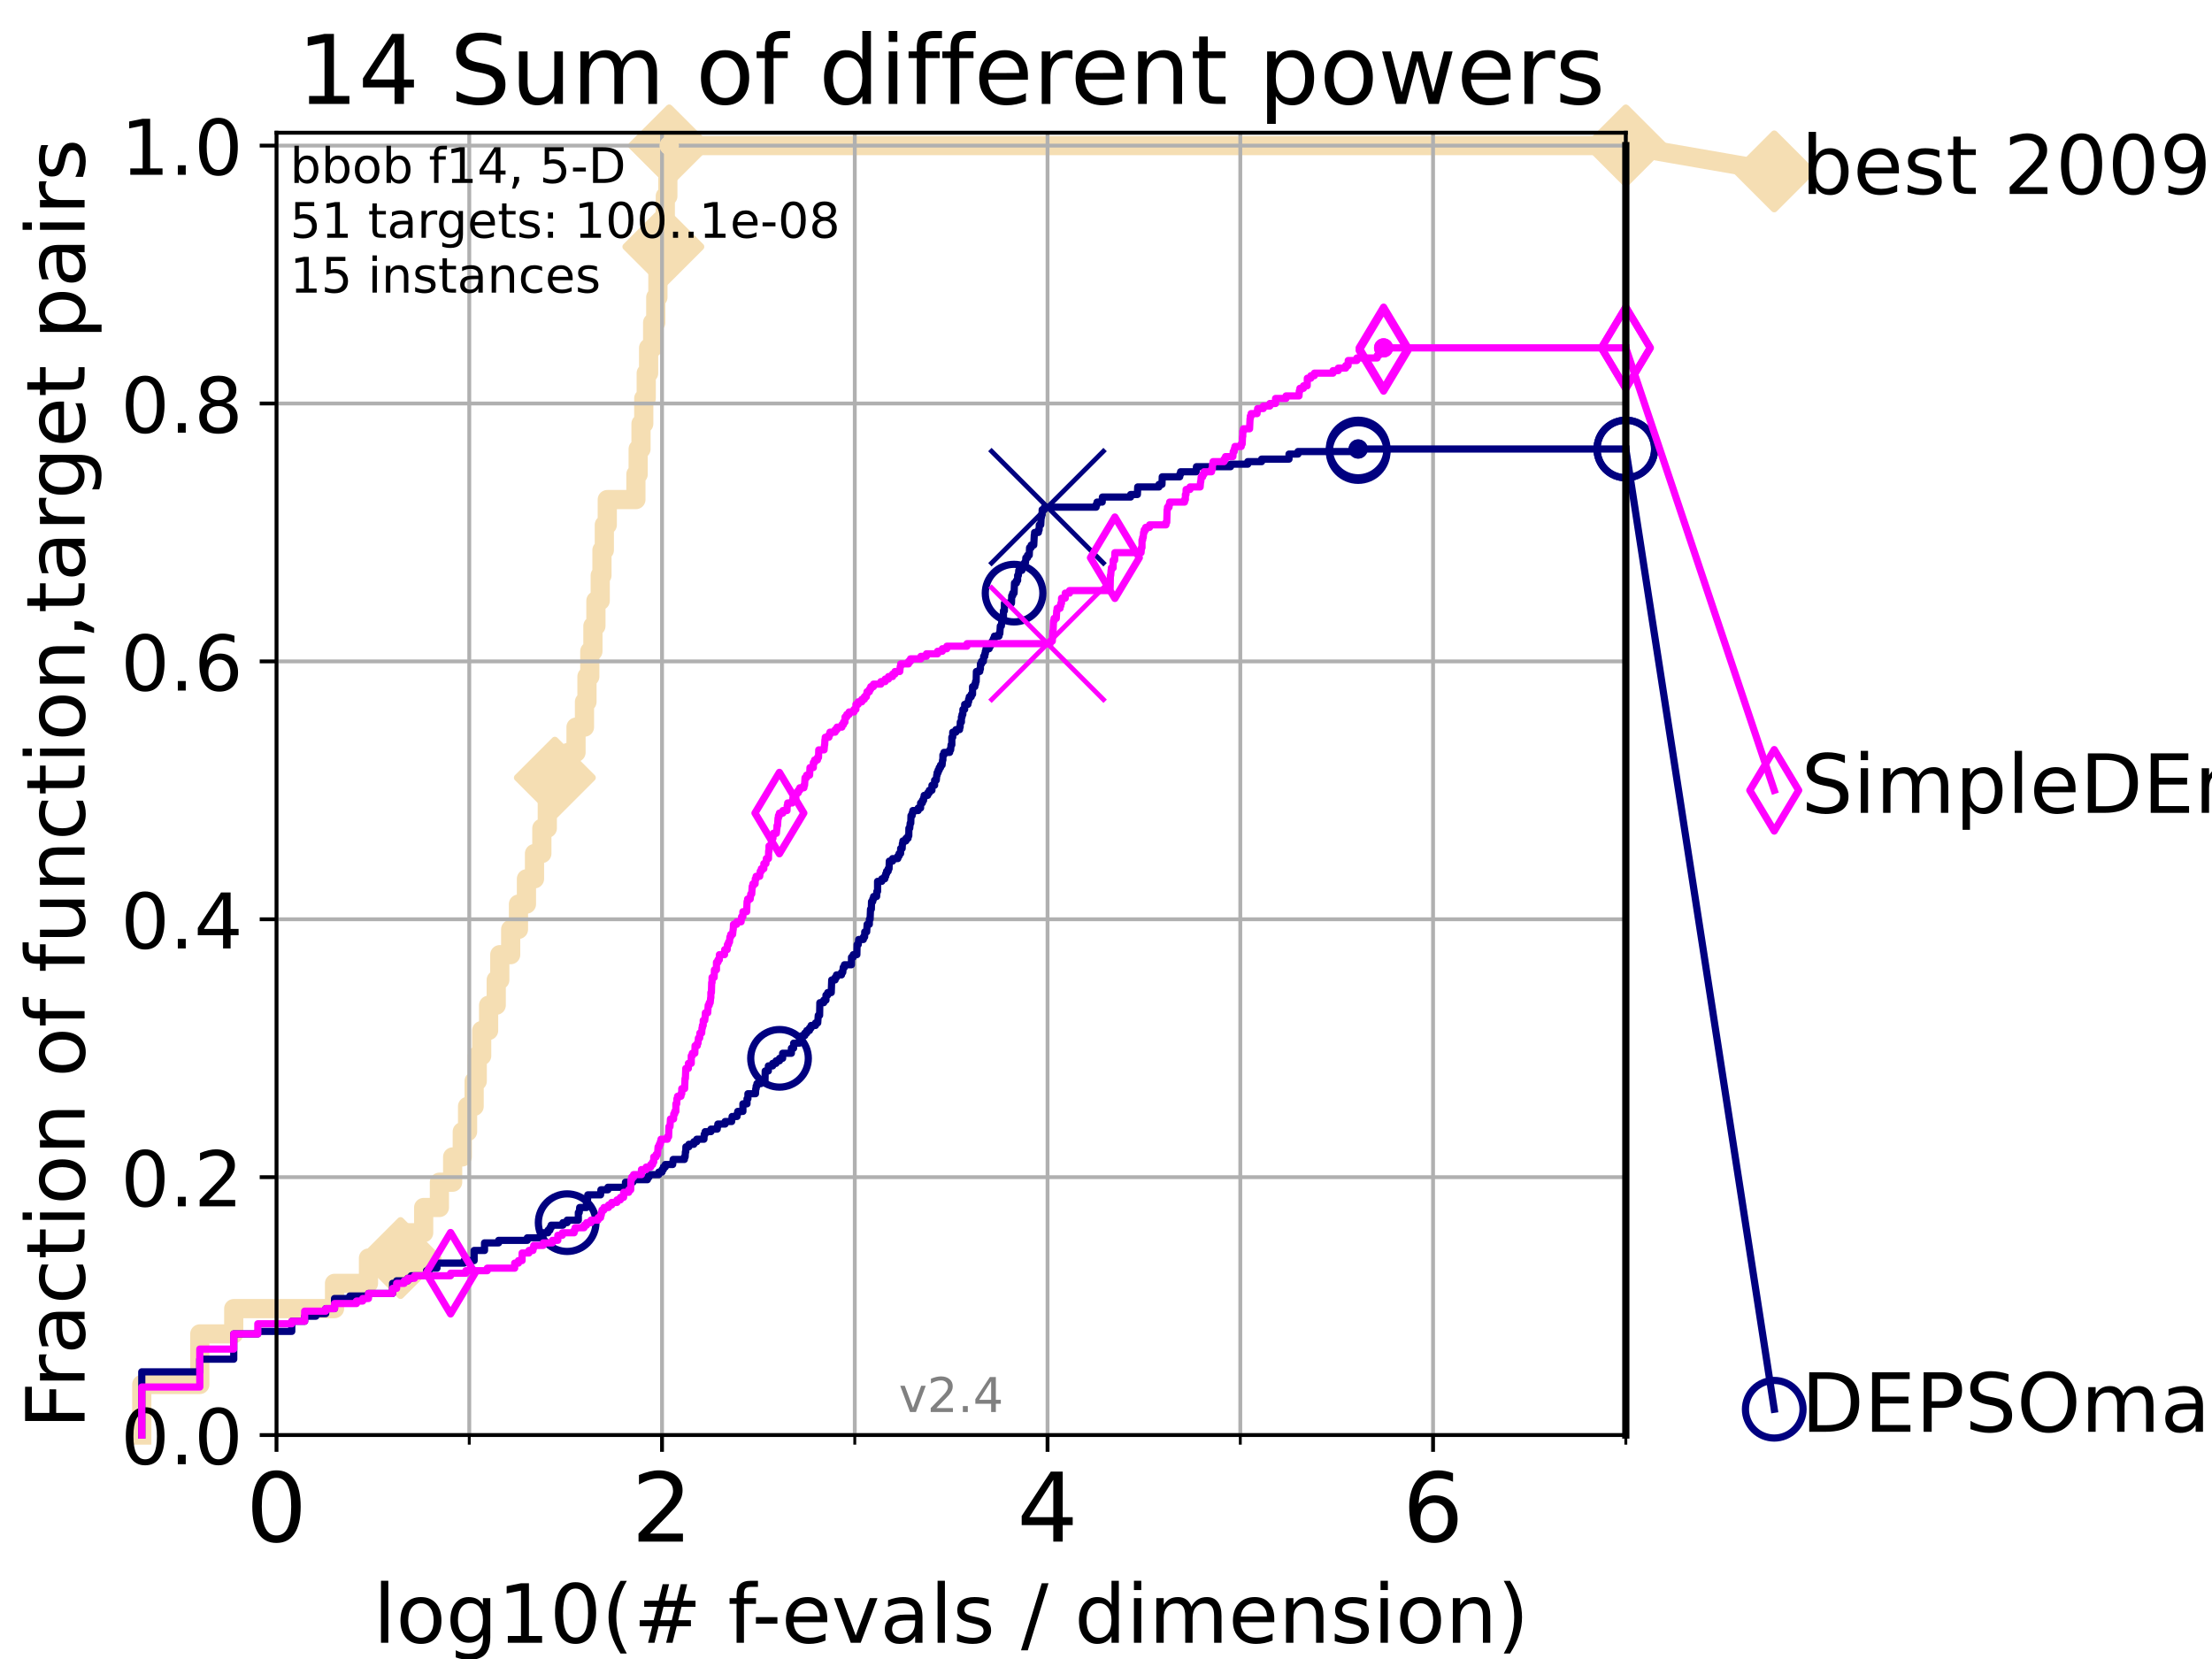 <?xml version="1.0" encoding="utf-8" standalone="no"?>
<!DOCTYPE svg PUBLIC "-//W3C//DTD SVG 1.1//EN"
  "http://www.w3.org/Graphics/SVG/1.1/DTD/svg11.dtd">
<!-- Created with matplotlib (https://matplotlib.org/) -->
<svg height="345.6pt" version="1.1" viewBox="0 0 460.8 345.6" width="460.8pt" xmlns="http://www.w3.org/2000/svg" xmlns:xlink="http://www.w3.org/1999/xlink">
 <defs>
  <style type="text/css">*{stroke-linecap:butt;stroke-linejoin:round;}</style>
 </defs>
 <g id="figure_1">
  <g id="patch_1">
   <path d="M 0 345.6 
L 460.8 345.6 
L 460.8 0 
L 0 0 
z
" style="fill:#ffffff;"/>
  </g>
  <g id="axes_1">
   <g id="patch_2">
    <path d="M 57.6 298.944 
L 338.688 298.944 
L 338.688 27.648 
L 57.6 27.648 
z
" style="fill:#ffffff;"/>
   </g>
   <g id="line2d_1">
    <path d="M 29.533 298.944 
L 29.533 288.41 
L 41.621 288.41 
L 41.621 277.877 
L 48.692 277.877 
L 48.692 272.61 
L 69.688 272.61 
L 69.688 267.343 
L 76.759 267.343 
L 76.759 262.076 
L 83.438 262.076 
L 83.438 256.809 
L 88.256 256.809 
L 88.256 251.542 
L 91.535 251.542 
L 91.535 246.275 
L 94.295 246.275 
L 94.295 241.009 
L 96.301 241.009 
L 96.301 235.742 
L 97.403 235.742 
L 97.403 230.475 
L 98.772 230.475 
L 98.772 225.208 
L 99.418 225.208 
L 99.418 219.941 
L 100.344 219.941 
L 100.344 214.674 
L 101.786 214.674 
L 101.786 209.407 
L 103.372 209.407 
L 103.372 204.141 
L 104.115 204.141 
L 104.115 198.874 
L 106.383 198.874 
L 106.383 193.607 
L 108.006 193.607 
L 108.006 188.34 
L 109.668 188.34 
L 109.668 183.073 
L 111.346 183.073 
L 111.346 177.806 
L 112.877 177.806 
L 112.877 172.539 
L 114.012 172.539 
L 114.012 167.272 
L 115.586 167.272 
L 115.586 162.006 
L 118.364 162.006 
L 118.364 156.739 
L 119.997 156.739 
L 119.997 151.472 
L 121.756 151.472 
L 121.756 146.205 
L 122.277 146.205 
L 122.277 140.938 
L 122.865 140.938 
L 122.865 135.671 
L 123.514 135.671 
L 123.514 130.404 
L 124.14 130.404 
L 124.14 125.138 
L 125.038 125.138 
L 125.038 119.871 
L 125.399 119.871 
L 125.399 114.604 
L 125.892 114.604 
L 125.892 109.337 
L 126.507 109.337 
L 126.507 104.07 
L 132.47 104.07 
L 132.47 98.803 
L 132.94 98.803 
L 132.94 93.536 
L 133.533 93.536 
L 133.533 88.27 
L 134.106 88.27 
L 134.106 83.003 
L 134.619 83.003 
L 134.619 77.736 
L 135.118 77.736 
L 135.118 72.469 
L 135.957 72.469 
L 135.957 67.202 
L 136.608 67.202 
L 136.608 61.935 
L 137.053 61.935 
L 137.053 56.668 
L 137.559 56.668 
L 137.559 51.402 
L 138.188 51.402 
L 138.188 46.135 
L 138.595 46.135 
L 138.595 40.868 
L 139.123 40.868 
L 139.123 35.601 
L 139.414 35.601 
L 139.414 30.334 
L 338.688 30.334 
" style="fill:none;stroke:#f5deb3;stroke-linecap:square;stroke-width:4;"/>
   </g>
   <g id="line2d_2">
    <defs>
     <path d="M 0 7.778 
L 7.778 0 
L 0 -7.778 
L -7.778 0 
z
" id="mdbf1e8acab" style="stroke:#f5deb3;stroke-linejoin:miter;stroke-width:1.5;"/>
    </defs>
    <g>
     <use style="fill:#f5deb3;stroke:#f5deb3;stroke-linejoin:miter;stroke-width:1.5;" x="83.438" xlink:href="#mdbf1e8acab" y="262.076"/>
     <use style="fill:#f5deb3;stroke:#f5deb3;stroke-linejoin:miter;stroke-width:1.5;" x="115.586" xlink:href="#mdbf1e8acab" y="162.006"/>
     <use style="fill:#f5deb3;stroke:#f5deb3;stroke-linejoin:miter;stroke-width:1.5;" x="138.188" xlink:href="#mdbf1e8acab" y="51.402"/>
     <use style="fill:#f5deb3;stroke:#f5deb3;stroke-linejoin:miter;stroke-width:1.5;" x="139.414" xlink:href="#mdbf1e8acab" y="30.334"/>
     <use style="fill:#f5deb3;stroke:#f5deb3;stroke-linejoin:miter;stroke-width:1.5;" x="139.414" xlink:href="#mdbf1e8acab" y="30.334"/>
     <use style="fill:#f5deb3;stroke:#f5deb3;stroke-linejoin:miter;stroke-width:1.5;" x="338.688" xlink:href="#mdbf1e8acab" y="30.334"/>
    </g>
   </g>
   <g id="line2d_3">
    <path style="fill:none;stroke:#f5deb3;stroke-linecap:square;stroke-width:4;"/>
    <g/>
   </g>
   <g id="line2d_4">
    <path d="M 338.688 30.334 
L 369.608 35.706 
" style="fill:none;stroke:#f5deb3;stroke-linecap:square;stroke-width:4;"/>
    <g>
     <use style="fill:#f5deb3;stroke:#f5deb3;stroke-linejoin:miter;stroke-width:1.5;" x="338.688" xlink:href="#mdbf1e8acab" y="30.334"/>
     <use style="fill:#f5deb3;stroke:#f5deb3;stroke-linejoin:miter;stroke-width:1.5;" x="369.608" xlink:href="#mdbf1e8acab" y="35.706"/>
    </g>
   </g>
   <g id="matplotlib.axis_1">
    <g id="xtick_1">
     <g id="line2d_5">
      <path clip-path="url(#pbe20306991)" d="M 57.6 298.944 
L 57.6 27.648 
" style="fill:none;stroke:#b0b0b0;stroke-linecap:square;stroke-width:0.8;"/>
     </g>
     <g id="line2d_6">
      <defs>
       <path d="M 0 0 
L 0 3.5 
" id="mc703e4dba2" style="stroke:#000000;stroke-width:0.8;"/>
      </defs>
      <g>
       <use style="stroke:#000000;stroke-width:0.8;" x="57.6" xlink:href="#mc703e4dba2" y="298.944"/>
      </g>
     </g>
     <g id="text_1">
      <!-- 0 -->
      <g transform="translate(51.237 321.141)scale(0.2 -0.2)">
       <defs>
        <path d="M 31.781 66.406 
Q 24.172 66.406 20.328 58.906 
Q 16.5 51.422 16.5 36.375 
Q 16.5 21.391 20.328 13.891 
Q 24.172 6.391 31.781 6.391 
Q 39.453 6.391 43.281 13.891 
Q 47.125 21.391 47.125 36.375 
Q 47.125 51.422 43.281 58.906 
Q 39.453 66.406 31.781 66.406 
z
M 31.781 74.219 
Q 44.047 74.219 50.516 64.516 
Q 56.984 54.828 56.984 36.375 
Q 56.984 17.969 50.516 8.266 
Q 44.047 -1.422 31.781 -1.422 
Q 19.531 -1.422 13.062 8.266 
Q 6.594 17.969 6.594 36.375 
Q 6.594 54.828 13.062 64.516 
Q 19.531 74.219 31.781 74.219 
z
" id="DejaVuSans-48"/>
       </defs>
       <use xlink:href="#DejaVuSans-48"/>
      </g>
     </g>
    </g>
    <g id="xtick_2">
     <g id="line2d_7">
      <path clip-path="url(#pbe20306991)" d="M 137.911 298.944 
L 137.911 27.648 
" style="fill:none;stroke:#b0b0b0;stroke-linecap:square;stroke-width:0.8;"/>
     </g>
     <g id="line2d_8">
      <g>
       <use style="stroke:#000000;stroke-width:0.8;" x="137.911" xlink:href="#mc703e4dba2" y="298.944"/>
      </g>
     </g>
     <g id="text_2">
      <!-- 2 -->
      <g transform="translate(131.548 321.141)scale(0.2 -0.2)">
       <defs>
        <path d="M 19.188 8.297 
L 53.609 8.297 
L 53.609 0 
L 7.328 0 
L 7.328 8.297 
Q 12.938 14.109 22.625 23.891 
Q 32.328 33.688 34.812 36.531 
Q 39.547 41.844 41.422 45.531 
Q 43.312 49.219 43.312 52.781 
Q 43.312 58.594 39.234 62.25 
Q 35.156 65.922 28.609 65.922 
Q 23.969 65.922 18.812 64.312 
Q 13.672 62.703 7.812 59.422 
L 7.812 69.391 
Q 13.766 71.781 18.938 73 
Q 24.125 74.219 28.422 74.219 
Q 39.75 74.219 46.484 68.547 
Q 53.219 62.891 53.219 53.422 
Q 53.219 48.922 51.531 44.891 
Q 49.859 40.875 45.406 35.406 
Q 44.188 33.984 37.641 27.219 
Q 31.109 20.453 19.188 8.297 
z
" id="DejaVuSans-50"/>
       </defs>
       <use xlink:href="#DejaVuSans-50"/>
      </g>
     </g>
    </g>
    <g id="xtick_3">
     <g id="line2d_9">
      <path clip-path="url(#pbe20306991)" d="M 218.222 298.944 
L 218.222 27.648 
" style="fill:none;stroke:#b0b0b0;stroke-linecap:square;stroke-width:0.8;"/>
     </g>
     <g id="line2d_10">
      <g>
       <use style="stroke:#000000;stroke-width:0.8;" x="218.222" xlink:href="#mc703e4dba2" y="298.944"/>
      </g>
     </g>
     <g id="text_3">
      <!-- 4 -->
      <g transform="translate(211.859 321.141)scale(0.2 -0.2)">
       <defs>
        <path d="M 37.797 64.312 
L 12.891 25.391 
L 37.797 25.391 
z
M 35.203 72.906 
L 47.609 72.906 
L 47.609 25.391 
L 58.016 25.391 
L 58.016 17.188 
L 47.609 17.188 
L 47.609 0 
L 37.797 0 
L 37.797 17.188 
L 4.891 17.188 
L 4.891 26.703 
z
" id="DejaVuSans-52"/>
       </defs>
       <use xlink:href="#DejaVuSans-52"/>
      </g>
     </g>
    </g>
    <g id="xtick_4">
     <g id="line2d_11">
      <path clip-path="url(#pbe20306991)" d="M 298.533 298.944 
L 298.533 27.648 
" style="fill:none;stroke:#b0b0b0;stroke-linecap:square;stroke-width:0.8;"/>
     </g>
     <g id="line2d_12">
      <g>
       <use style="stroke:#000000;stroke-width:0.8;" x="298.533" xlink:href="#mc703e4dba2" y="298.944"/>
      </g>
     </g>
     <g id="text_4">
      <!-- 6 -->
      <g transform="translate(292.17 321.141)scale(0.2 -0.2)">
       <defs>
        <path d="M 33.016 40.375 
Q 26.375 40.375 22.484 35.828 
Q 18.609 31.297 18.609 23.391 
Q 18.609 15.531 22.484 10.953 
Q 26.375 6.391 33.016 6.391 
Q 39.656 6.391 43.531 10.953 
Q 47.406 15.531 47.406 23.391 
Q 47.406 31.297 43.531 35.828 
Q 39.656 40.375 33.016 40.375 
z
M 52.594 71.297 
L 52.594 62.312 
Q 48.875 64.062 45.094 64.984 
Q 41.312 65.922 37.594 65.922 
Q 27.828 65.922 22.672 59.328 
Q 17.531 52.734 16.797 39.406 
Q 19.672 43.656 24.016 45.922 
Q 28.375 48.188 33.594 48.188 
Q 44.578 48.188 50.953 41.516 
Q 57.328 34.859 57.328 23.391 
Q 57.328 12.156 50.688 5.359 
Q 44.047 -1.422 33.016 -1.422 
Q 20.359 -1.422 13.672 8.266 
Q 6.984 17.969 6.984 36.375 
Q 6.984 53.656 15.188 63.938 
Q 23.391 74.219 37.203 74.219 
Q 40.922 74.219 44.703 73.484 
Q 48.484 72.75 52.594 71.297 
z
" id="DejaVuSans-54"/>
       </defs>
       <use xlink:href="#DejaVuSans-54"/>
      </g>
     </g>
    </g>
    <g id="xtick_5">
     <g id="line2d_13">
      <path clip-path="url(#pbe20306991)" d="M 97.755 298.944 
L 97.755 27.648 
" style="fill:none;stroke:#b0b0b0;stroke-linecap:square;stroke-width:0.8;"/>
     </g>
     <g id="line2d_14">
      <defs>
       <path d="M 0 0 
L 0 2 
" id="m4bf51b4aac" style="stroke:#000000;stroke-width:0.6;"/>
      </defs>
      <g>
       <use style="stroke:#000000;stroke-width:0.6;" x="97.755" xlink:href="#m4bf51b4aac" y="298.944"/>
      </g>
     </g>
    </g>
    <g id="xtick_6">
     <g id="line2d_15">
      <path clip-path="url(#pbe20306991)" d="M 178.066 298.944 
L 178.066 27.648 
" style="fill:none;stroke:#b0b0b0;stroke-linecap:square;stroke-width:0.8;"/>
     </g>
     <g id="line2d_16">
      <g>
       <use style="stroke:#000000;stroke-width:0.6;" x="178.066" xlink:href="#m4bf51b4aac" y="298.944"/>
      </g>
     </g>
    </g>
    <g id="xtick_7">
     <g id="line2d_17">
      <path clip-path="url(#pbe20306991)" d="M 258.377 298.944 
L 258.377 27.648 
" style="fill:none;stroke:#b0b0b0;stroke-linecap:square;stroke-width:0.8;"/>
     </g>
     <g id="line2d_18">
      <g>
       <use style="stroke:#000000;stroke-width:0.6;" x="258.377" xlink:href="#m4bf51b4aac" y="298.944"/>
      </g>
     </g>
    </g>
    <g id="xtick_8">
     <g id="line2d_19">
      <path clip-path="url(#pbe20306991)" d="M 338.688 298.944 
L 338.688 27.648 
" style="fill:none;stroke:#b0b0b0;stroke-linecap:square;stroke-width:0.8;"/>
     </g>
     <g id="line2d_20">
      <g>
       <use style="stroke:#000000;stroke-width:0.6;" x="338.688" xlink:href="#m4bf51b4aac" y="298.944"/>
      </g>
     </g>
    </g>
    <g id="text_5">
     <!-- log10(# f-evals / dimension) -->
     <g transform="translate(77.764 342.218)scale(0.17 -0.17)">
      <defs>
       <path d="M 9.422 75.984 
L 18.406 75.984 
L 18.406 0 
L 9.422 0 
z
" id="DejaVuSans-108"/>
       <path d="M 30.609 48.391 
Q 23.391 48.391 19.188 42.75 
Q 14.984 37.109 14.984 27.297 
Q 14.984 17.484 19.156 11.844 
Q 23.344 6.203 30.609 6.203 
Q 37.797 6.203 41.984 11.859 
Q 46.188 17.531 46.188 27.297 
Q 46.188 37.016 41.984 42.703 
Q 37.797 48.391 30.609 48.391 
z
M 30.609 56 
Q 42.328 56 49.016 48.375 
Q 55.719 40.766 55.719 27.297 
Q 55.719 13.875 49.016 6.219 
Q 42.328 -1.422 30.609 -1.422 
Q 18.844 -1.422 12.172 6.219 
Q 5.516 13.875 5.516 27.297 
Q 5.516 40.766 12.172 48.375 
Q 18.844 56 30.609 56 
z
" id="DejaVuSans-111"/>
       <path d="M 45.406 27.984 
Q 45.406 37.75 41.375 43.109 
Q 37.359 48.484 30.078 48.484 
Q 22.859 48.484 18.828 43.109 
Q 14.797 37.75 14.797 27.984 
Q 14.797 18.266 18.828 12.891 
Q 22.859 7.516 30.078 7.516 
Q 37.359 7.516 41.375 12.891 
Q 45.406 18.266 45.406 27.984 
z
M 54.391 6.781 
Q 54.391 -7.172 48.188 -13.984 
Q 42 -20.797 29.203 -20.797 
Q 24.469 -20.797 20.266 -20.094 
Q 16.062 -19.391 12.109 -17.922 
L 12.109 -9.188 
Q 16.062 -11.328 19.922 -12.344 
Q 23.781 -13.375 27.781 -13.375 
Q 36.625 -13.375 41.016 -8.766 
Q 45.406 -4.156 45.406 5.172 
L 45.406 9.625 
Q 42.625 4.781 38.281 2.391 
Q 33.938 0 27.875 0 
Q 17.828 0 11.672 7.656 
Q 5.516 15.328 5.516 27.984 
Q 5.516 40.672 11.672 48.328 
Q 17.828 56 27.875 56 
Q 33.938 56 38.281 53.609 
Q 42.625 51.219 45.406 46.391 
L 45.406 54.688 
L 54.391 54.688 
z
" id="DejaVuSans-103"/>
       <path d="M 12.406 8.297 
L 28.516 8.297 
L 28.516 63.922 
L 10.984 60.406 
L 10.984 69.391 
L 28.422 72.906 
L 38.281 72.906 
L 38.281 8.297 
L 54.391 8.297 
L 54.391 0 
L 12.406 0 
z
" id="DejaVuSans-49"/>
       <path d="M 31 75.875 
Q 24.469 64.656 21.281 53.656 
Q 18.109 42.672 18.109 31.391 
Q 18.109 20.125 21.312 9.062 
Q 24.516 -2 31 -13.188 
L 23.188 -13.188 
Q 15.875 -1.703 12.234 9.375 
Q 8.594 20.453 8.594 31.391 
Q 8.594 42.281 12.203 53.312 
Q 15.828 64.359 23.188 75.875 
z
" id="DejaVuSans-40"/>
       <path d="M 51.125 44 
L 36.922 44 
L 32.812 27.688 
L 47.125 27.688 
z
M 43.797 71.781 
L 38.719 51.516 
L 52.984 51.516 
L 58.109 71.781 
L 65.922 71.781 
L 60.891 51.516 
L 76.125 51.516 
L 76.125 44 
L 58.984 44 
L 54.984 27.688 
L 70.516 27.688 
L 70.516 20.219 
L 53.078 20.219 
L 48 0 
L 40.188 0 
L 45.219 20.219 
L 30.906 20.219 
L 25.875 0 
L 18.016 0 
L 23.094 20.219 
L 7.719 20.219 
L 7.719 27.688 
L 24.906 27.688 
L 29 44 
L 13.281 44 
L 13.281 51.516 
L 30.906 51.516 
L 35.891 71.781 
z
" id="DejaVuSans-35"/>
       <path id="DejaVuSans-32"/>
       <path d="M 37.109 75.984 
L 37.109 68.5 
L 28.516 68.5 
Q 23.688 68.5 21.797 66.547 
Q 19.922 64.594 19.922 59.516 
L 19.922 54.688 
L 34.719 54.688 
L 34.719 47.703 
L 19.922 47.703 
L 19.922 0 
L 10.891 0 
L 10.891 47.703 
L 2.297 47.703 
L 2.297 54.688 
L 10.891 54.688 
L 10.891 58.5 
Q 10.891 67.625 15.141 71.797 
Q 19.391 75.984 28.609 75.984 
z
" id="DejaVuSans-102"/>
       <path d="M 4.891 31.391 
L 31.203 31.391 
L 31.203 23.391 
L 4.891 23.391 
z
" id="DejaVuSans-45"/>
       <path d="M 56.203 29.594 
L 56.203 25.203 
L 14.891 25.203 
Q 15.484 15.922 20.484 11.062 
Q 25.484 6.203 34.422 6.203 
Q 39.594 6.203 44.453 7.469 
Q 49.312 8.734 54.109 11.281 
L 54.109 2.781 
Q 49.266 0.734 44.188 -0.344 
Q 39.109 -1.422 33.891 -1.422 
Q 20.797 -1.422 13.156 6.188 
Q 5.516 13.812 5.516 26.812 
Q 5.516 40.234 12.766 48.109 
Q 20.016 56 32.328 56 
Q 43.359 56 49.781 48.891 
Q 56.203 41.797 56.203 29.594 
z
M 47.219 32.234 
Q 47.125 39.594 43.094 43.984 
Q 39.062 48.391 32.422 48.391 
Q 24.906 48.391 20.391 44.141 
Q 15.875 39.891 15.188 32.172 
z
" id="DejaVuSans-101"/>
       <path d="M 2.984 54.688 
L 12.5 54.688 
L 29.594 8.797 
L 46.688 54.688 
L 56.203 54.688 
L 35.688 0 
L 23.484 0 
z
" id="DejaVuSans-118"/>
       <path d="M 34.281 27.484 
Q 23.391 27.484 19.188 25 
Q 14.984 22.516 14.984 16.5 
Q 14.984 11.719 18.141 8.906 
Q 21.297 6.109 26.703 6.109 
Q 34.188 6.109 38.703 11.406 
Q 43.219 16.703 43.219 25.484 
L 43.219 27.484 
z
M 52.203 31.203 
L 52.203 0 
L 43.219 0 
L 43.219 8.297 
Q 40.141 3.328 35.547 0.953 
Q 30.953 -1.422 24.312 -1.422 
Q 15.922 -1.422 10.953 3.297 
Q 6 8.016 6 15.922 
Q 6 25.141 12.172 29.828 
Q 18.359 34.516 30.609 34.516 
L 43.219 34.516 
L 43.219 35.406 
Q 43.219 41.609 39.141 45 
Q 35.062 48.391 27.688 48.391 
Q 23 48.391 18.547 47.266 
Q 14.109 46.141 10.016 43.891 
L 10.016 52.203 
Q 14.938 54.109 19.578 55.047 
Q 24.219 56 28.609 56 
Q 40.484 56 46.344 49.844 
Q 52.203 43.703 52.203 31.203 
z
" id="DejaVuSans-97"/>
       <path d="M 44.281 53.078 
L 44.281 44.578 
Q 40.484 46.531 36.375 47.5 
Q 32.281 48.484 27.875 48.484 
Q 21.188 48.484 17.844 46.438 
Q 14.5 44.391 14.5 40.281 
Q 14.5 37.156 16.891 35.375 
Q 19.281 33.594 26.516 31.984 
L 29.594 31.297 
Q 39.156 29.25 43.188 25.516 
Q 47.219 21.781 47.219 15.094 
Q 47.219 7.469 41.188 3.016 
Q 35.156 -1.422 24.609 -1.422 
Q 20.219 -1.422 15.453 -0.562 
Q 10.688 0.297 5.422 2 
L 5.422 11.281 
Q 10.406 8.688 15.234 7.391 
Q 20.062 6.109 24.812 6.109 
Q 31.156 6.109 34.562 8.281 
Q 37.984 10.453 37.984 14.406 
Q 37.984 18.062 35.516 20.016 
Q 33.062 21.969 24.703 23.781 
L 21.578 24.516 
Q 13.234 26.266 9.516 29.906 
Q 5.812 33.547 5.812 39.891 
Q 5.812 47.609 11.281 51.797 
Q 16.75 56 26.812 56 
Q 31.781 56 36.172 55.266 
Q 40.578 54.547 44.281 53.078 
z
" id="DejaVuSans-115"/>
       <path d="M 25.391 72.906 
L 33.688 72.906 
L 8.297 -9.281 
L 0 -9.281 
z
" id="DejaVuSans-47"/>
       <path d="M 45.406 46.391 
L 45.406 75.984 
L 54.391 75.984 
L 54.391 0 
L 45.406 0 
L 45.406 8.203 
Q 42.578 3.328 38.25 0.953 
Q 33.938 -1.422 27.875 -1.422 
Q 17.969 -1.422 11.734 6.484 
Q 5.516 14.406 5.516 27.297 
Q 5.516 40.188 11.734 48.094 
Q 17.969 56 27.875 56 
Q 33.938 56 38.25 53.625 
Q 42.578 51.266 45.406 46.391 
z
M 14.797 27.297 
Q 14.797 17.391 18.875 11.75 
Q 22.953 6.109 30.078 6.109 
Q 37.203 6.109 41.297 11.75 
Q 45.406 17.391 45.406 27.297 
Q 45.406 37.203 41.297 42.844 
Q 37.203 48.484 30.078 48.484 
Q 22.953 48.484 18.875 42.844 
Q 14.797 37.203 14.797 27.297 
z
" id="DejaVuSans-100"/>
       <path d="M 9.422 54.688 
L 18.406 54.688 
L 18.406 0 
L 9.422 0 
z
M 9.422 75.984 
L 18.406 75.984 
L 18.406 64.594 
L 9.422 64.594 
z
" id="DejaVuSans-105"/>
       <path d="M 52 44.188 
Q 55.375 50.25 60.062 53.125 
Q 64.75 56 71.094 56 
Q 79.641 56 84.281 50.016 
Q 88.922 44.047 88.922 33.016 
L 88.922 0 
L 79.891 0 
L 79.891 32.719 
Q 79.891 40.578 77.094 44.375 
Q 74.312 48.188 68.609 48.188 
Q 61.625 48.188 57.562 43.547 
Q 53.516 38.922 53.516 30.906 
L 53.516 0 
L 44.484 0 
L 44.484 32.719 
Q 44.484 40.625 41.703 44.406 
Q 38.922 48.188 33.109 48.188 
Q 26.219 48.188 22.156 43.531 
Q 18.109 38.875 18.109 30.906 
L 18.109 0 
L 9.078 0 
L 9.078 54.688 
L 18.109 54.688 
L 18.109 46.188 
Q 21.188 51.219 25.484 53.609 
Q 29.781 56 35.688 56 
Q 41.656 56 45.828 52.969 
Q 50 49.953 52 44.188 
z
" id="DejaVuSans-109"/>
       <path d="M 54.891 33.016 
L 54.891 0 
L 45.906 0 
L 45.906 32.719 
Q 45.906 40.484 42.875 44.328 
Q 39.844 48.188 33.797 48.188 
Q 26.516 48.188 22.312 43.547 
Q 18.109 38.922 18.109 30.906 
L 18.109 0 
L 9.078 0 
L 9.078 54.688 
L 18.109 54.688 
L 18.109 46.188 
Q 21.344 51.125 25.703 53.562 
Q 30.078 56 35.797 56 
Q 45.219 56 50.047 50.172 
Q 54.891 44.344 54.891 33.016 
z
" id="DejaVuSans-110"/>
       <path d="M 8.016 75.875 
L 15.828 75.875 
Q 23.141 64.359 26.781 53.312 
Q 30.422 42.281 30.422 31.391 
Q 30.422 20.453 26.781 9.375 
Q 23.141 -1.703 15.828 -13.188 
L 8.016 -13.188 
Q 14.5 -2 17.703 9.062 
Q 20.906 20.125 20.906 31.391 
Q 20.906 42.672 17.703 53.656 
Q 14.5 64.656 8.016 75.875 
z
" id="DejaVuSans-41"/>
      </defs>
      <use xlink:href="#DejaVuSans-108"/>
      <use x="27.783" xlink:href="#DejaVuSans-111"/>
      <use x="88.965" xlink:href="#DejaVuSans-103"/>
      <use x="152.441" xlink:href="#DejaVuSans-49"/>
      <use x="216.064" xlink:href="#DejaVuSans-48"/>
      <use x="279.688" xlink:href="#DejaVuSans-40"/>
      <use x="318.701" xlink:href="#DejaVuSans-35"/>
      <use x="402.49" xlink:href="#DejaVuSans-32"/>
      <use x="434.277" xlink:href="#DejaVuSans-102"/>
      <use x="463.982" xlink:href="#DejaVuSans-45"/>
      <use x="500.066" xlink:href="#DejaVuSans-101"/>
      <use x="561.59" xlink:href="#DejaVuSans-118"/>
      <use x="620.77" xlink:href="#DejaVuSans-97"/>
      <use x="682.049" xlink:href="#DejaVuSans-108"/>
      <use x="709.832" xlink:href="#DejaVuSans-115"/>
      <use x="761.932" xlink:href="#DejaVuSans-32"/>
      <use x="793.719" xlink:href="#DejaVuSans-47"/>
      <use x="827.41" xlink:href="#DejaVuSans-32"/>
      <use x="859.197" xlink:href="#DejaVuSans-100"/>
      <use x="922.674" xlink:href="#DejaVuSans-105"/>
      <use x="950.457" xlink:href="#DejaVuSans-109"/>
      <use x="1047.869" xlink:href="#DejaVuSans-101"/>
      <use x="1109.393" xlink:href="#DejaVuSans-110"/>
      <use x="1172.771" xlink:href="#DejaVuSans-115"/>
      <use x="1224.871" xlink:href="#DejaVuSans-105"/>
      <use x="1252.654" xlink:href="#DejaVuSans-111"/>
      <use x="1313.836" xlink:href="#DejaVuSans-110"/>
      <use x="1377.215" xlink:href="#DejaVuSans-41"/>
     </g>
    </g>
   </g>
   <g id="matplotlib.axis_2">
    <g id="ytick_1">
     <g id="line2d_21">
      <path clip-path="url(#pbe20306991)" d="M 57.6 298.944 
L 338.688 298.944 
" style="fill:none;stroke:#b0b0b0;stroke-linecap:square;stroke-width:0.8;"/>
     </g>
     <g id="line2d_22">
      <defs>
       <path d="M 0 0 
L -3.5 0 
" id="mef554b9191" style="stroke:#000000;stroke-width:0.8;"/>
      </defs>
      <g>
       <use style="stroke:#000000;stroke-width:0.8;" x="57.6" xlink:href="#mef554b9191" y="298.944"/>
      </g>
     </g>
     <g id="text_6">
      <!-- 0.0 -->
      <g transform="translate(25.155 305.023)scale(0.16 -0.16)">
       <defs>
        <path d="M 10.688 12.406 
L 21 12.406 
L 21 0 
L 10.688 0 
z
" id="DejaVuSans-46"/>
       </defs>
       <use xlink:href="#DejaVuSans-48"/>
       <use x="63.623" xlink:href="#DejaVuSans-46"/>
       <use x="95.41" xlink:href="#DejaVuSans-48"/>
      </g>
     </g>
    </g>
    <g id="ytick_2">
     <g id="line2d_23">
      <path clip-path="url(#pbe20306991)" d="M 57.6 245.222 
L 338.688 245.222 
" style="fill:none;stroke:#b0b0b0;stroke-linecap:square;stroke-width:0.8;"/>
     </g>
     <g id="line2d_24">
      <g>
       <use style="stroke:#000000;stroke-width:0.8;" x="57.6" xlink:href="#mef554b9191" y="245.222"/>
      </g>
     </g>
     <g id="text_7">
      <!-- 0.2 -->
      <g transform="translate(25.155 251.301)scale(0.16 -0.16)">
       <use xlink:href="#DejaVuSans-48"/>
       <use x="63.623" xlink:href="#DejaVuSans-46"/>
       <use x="95.41" xlink:href="#DejaVuSans-50"/>
      </g>
     </g>
    </g>
    <g id="ytick_3">
     <g id="line2d_25">
      <path clip-path="url(#pbe20306991)" d="M 57.6 191.5 
L 338.688 191.5 
" style="fill:none;stroke:#b0b0b0;stroke-linecap:square;stroke-width:0.8;"/>
     </g>
     <g id="line2d_26">
      <g>
       <use style="stroke:#000000;stroke-width:0.8;" x="57.6" xlink:href="#mef554b9191" y="191.5"/>
      </g>
     </g>
     <g id="text_8">
      <!-- 0.4 -->
      <g transform="translate(25.155 197.579)scale(0.16 -0.16)">
       <use xlink:href="#DejaVuSans-48"/>
       <use x="63.623" xlink:href="#DejaVuSans-46"/>
       <use x="95.41" xlink:href="#DejaVuSans-52"/>
      </g>
     </g>
    </g>
    <g id="ytick_4">
     <g id="line2d_27">
      <path clip-path="url(#pbe20306991)" d="M 57.6 137.778 
L 338.688 137.778 
" style="fill:none;stroke:#b0b0b0;stroke-linecap:square;stroke-width:0.8;"/>
     </g>
     <g id="line2d_28">
      <g>
       <use style="stroke:#000000;stroke-width:0.8;" x="57.6" xlink:href="#mef554b9191" y="137.778"/>
      </g>
     </g>
     <g id="text_9">
      <!-- 0.6 -->
      <g transform="translate(25.155 143.857)scale(0.16 -0.16)">
       <use xlink:href="#DejaVuSans-48"/>
       <use x="63.623" xlink:href="#DejaVuSans-46"/>
       <use x="95.41" xlink:href="#DejaVuSans-54"/>
      </g>
     </g>
    </g>
    <g id="ytick_5">
     <g id="line2d_29">
      <path clip-path="url(#pbe20306991)" d="M 57.6 84.056 
L 338.688 84.056 
" style="fill:none;stroke:#b0b0b0;stroke-linecap:square;stroke-width:0.8;"/>
     </g>
     <g id="line2d_30">
      <g>
       <use style="stroke:#000000;stroke-width:0.8;" x="57.6" xlink:href="#mef554b9191" y="84.056"/>
      </g>
     </g>
     <g id="text_10">
      <!-- 0.8 -->
      <g transform="translate(25.155 90.135)scale(0.16 -0.16)">
       <defs>
        <path d="M 31.781 34.625 
Q 24.75 34.625 20.719 30.859 
Q 16.703 27.094 16.703 20.516 
Q 16.703 13.922 20.719 10.156 
Q 24.75 6.391 31.781 6.391 
Q 38.812 6.391 42.859 10.172 
Q 46.922 13.969 46.922 20.516 
Q 46.922 27.094 42.891 30.859 
Q 38.875 34.625 31.781 34.625 
z
M 21.922 38.812 
Q 15.578 40.375 12.031 44.719 
Q 8.5 49.078 8.5 55.328 
Q 8.5 64.062 14.719 69.141 
Q 20.953 74.219 31.781 74.219 
Q 42.672 74.219 48.875 69.141 
Q 55.078 64.062 55.078 55.328 
Q 55.078 49.078 51.531 44.719 
Q 48 40.375 41.703 38.812 
Q 48.828 37.156 52.797 32.312 
Q 56.781 27.484 56.781 20.516 
Q 56.781 9.906 50.312 4.234 
Q 43.844 -1.422 31.781 -1.422 
Q 19.734 -1.422 13.25 4.234 
Q 6.781 9.906 6.781 20.516 
Q 6.781 27.484 10.781 32.312 
Q 14.797 37.156 21.922 38.812 
z
M 18.312 54.391 
Q 18.312 48.734 21.844 45.562 
Q 25.391 42.391 31.781 42.391 
Q 38.141 42.391 41.719 45.562 
Q 45.312 48.734 45.312 54.391 
Q 45.312 60.062 41.719 63.234 
Q 38.141 66.406 31.781 66.406 
Q 25.391 66.406 21.844 63.234 
Q 18.312 60.062 18.312 54.391 
z
" id="DejaVuSans-56"/>
       </defs>
       <use xlink:href="#DejaVuSans-48"/>
       <use x="63.623" xlink:href="#DejaVuSans-46"/>
       <use x="95.41" xlink:href="#DejaVuSans-56"/>
      </g>
     </g>
    </g>
    <g id="ytick_6">
     <g id="line2d_31">
      <path clip-path="url(#pbe20306991)" d="M 57.6 30.334 
L 338.688 30.334 
" style="fill:none;stroke:#b0b0b0;stroke-linecap:square;stroke-width:0.8;"/>
     </g>
     <g id="line2d_32">
      <g>
       <use style="stroke:#000000;stroke-width:0.8;" x="57.6" xlink:href="#mef554b9191" y="30.334"/>
      </g>
     </g>
     <g id="text_11">
      <!-- 1.0 -->
      <g transform="translate(25.155 36.413)scale(0.16 -0.16)">
       <use xlink:href="#DejaVuSans-49"/>
       <use x="63.623" xlink:href="#DejaVuSans-46"/>
       <use x="95.41" xlink:href="#DejaVuSans-48"/>
      </g>
     </g>
    </g>
    <g id="text_12">
     <!-- Fraction of function,target pairs -->
     <g transform="translate(17.62 297.681)rotate(-90)scale(0.17 -0.17)">
      <defs>
       <path d="M 9.812 72.906 
L 51.703 72.906 
L 51.703 64.594 
L 19.672 64.594 
L 19.672 43.109 
L 48.578 43.109 
L 48.578 34.812 
L 19.672 34.812 
L 19.672 0 
L 9.812 0 
z
" id="DejaVuSans-70"/>
       <path d="M 41.109 46.297 
Q 39.594 47.172 37.812 47.578 
Q 36.031 48 33.891 48 
Q 26.266 48 22.188 43.047 
Q 18.109 38.094 18.109 28.812 
L 18.109 0 
L 9.078 0 
L 9.078 54.688 
L 18.109 54.688 
L 18.109 46.188 
Q 20.953 51.172 25.484 53.578 
Q 30.031 56 36.531 56 
Q 37.453 56 38.578 55.875 
Q 39.703 55.766 41.062 55.516 
z
" id="DejaVuSans-114"/>
       <path d="M 48.781 52.594 
L 48.781 44.188 
Q 44.969 46.297 41.141 47.344 
Q 37.312 48.391 33.406 48.391 
Q 24.656 48.391 19.812 42.844 
Q 14.984 37.312 14.984 27.297 
Q 14.984 17.281 19.812 11.734 
Q 24.656 6.203 33.406 6.203 
Q 37.312 6.203 41.141 7.25 
Q 44.969 8.297 48.781 10.406 
L 48.781 2.094 
Q 45.016 0.344 40.984 -0.531 
Q 36.969 -1.422 32.422 -1.422 
Q 20.062 -1.422 12.781 6.344 
Q 5.516 14.109 5.516 27.297 
Q 5.516 40.672 12.859 48.328 
Q 20.219 56 33.016 56 
Q 37.156 56 41.109 55.141 
Q 45.062 54.297 48.781 52.594 
z
" id="DejaVuSans-99"/>
       <path d="M 18.312 70.219 
L 18.312 54.688 
L 36.812 54.688 
L 36.812 47.703 
L 18.312 47.703 
L 18.312 18.016 
Q 18.312 11.328 20.141 9.422 
Q 21.969 7.516 27.594 7.516 
L 36.812 7.516 
L 36.812 0 
L 27.594 0 
Q 17.188 0 13.234 3.875 
Q 9.281 7.766 9.281 18.016 
L 9.281 47.703 
L 2.688 47.703 
L 2.688 54.688 
L 9.281 54.688 
L 9.281 70.219 
z
" id="DejaVuSans-116"/>
       <path d="M 8.5 21.578 
L 8.5 54.688 
L 17.484 54.688 
L 17.484 21.922 
Q 17.484 14.156 20.5 10.266 
Q 23.531 6.391 29.594 6.391 
Q 36.859 6.391 41.078 11.031 
Q 45.312 15.672 45.312 23.688 
L 45.312 54.688 
L 54.297 54.688 
L 54.297 0 
L 45.312 0 
L 45.312 8.406 
Q 42.047 3.422 37.719 1 
Q 33.406 -1.422 27.688 -1.422 
Q 18.266 -1.422 13.375 4.438 
Q 8.5 10.297 8.5 21.578 
z
M 31.109 56 
z
" id="DejaVuSans-117"/>
       <path d="M 11.719 12.406 
L 22.016 12.406 
L 22.016 4 
L 14.016 -11.625 
L 7.719 -11.625 
L 11.719 4 
z
" id="DejaVuSans-44"/>
       <path d="M 18.109 8.203 
L 18.109 -20.797 
L 9.078 -20.797 
L 9.078 54.688 
L 18.109 54.688 
L 18.109 46.391 
Q 20.953 51.266 25.266 53.625 
Q 29.594 56 35.594 56 
Q 45.562 56 51.781 48.094 
Q 58.016 40.188 58.016 27.297 
Q 58.016 14.406 51.781 6.484 
Q 45.562 -1.422 35.594 -1.422 
Q 29.594 -1.422 25.266 0.953 
Q 20.953 3.328 18.109 8.203 
z
M 48.688 27.297 
Q 48.688 37.203 44.609 42.844 
Q 40.531 48.484 33.406 48.484 
Q 26.266 48.484 22.188 42.844 
Q 18.109 37.203 18.109 27.297 
Q 18.109 17.391 22.188 11.75 
Q 26.266 6.109 33.406 6.109 
Q 40.531 6.109 44.609 11.75 
Q 48.688 17.391 48.688 27.297 
z
" id="DejaVuSans-112"/>
      </defs>
      <use xlink:href="#DejaVuSans-70"/>
      <use x="50.27" xlink:href="#DejaVuSans-114"/>
      <use x="91.383" xlink:href="#DejaVuSans-97"/>
      <use x="152.662" xlink:href="#DejaVuSans-99"/>
      <use x="207.643" xlink:href="#DejaVuSans-116"/>
      <use x="246.852" xlink:href="#DejaVuSans-105"/>
      <use x="274.635" xlink:href="#DejaVuSans-111"/>
      <use x="335.816" xlink:href="#DejaVuSans-110"/>
      <use x="399.195" xlink:href="#DejaVuSans-32"/>
      <use x="430.982" xlink:href="#DejaVuSans-111"/>
      <use x="492.164" xlink:href="#DejaVuSans-102"/>
      <use x="527.369" xlink:href="#DejaVuSans-32"/>
      <use x="559.156" xlink:href="#DejaVuSans-102"/>
      <use x="594.361" xlink:href="#DejaVuSans-117"/>
      <use x="657.74" xlink:href="#DejaVuSans-110"/>
      <use x="721.119" xlink:href="#DejaVuSans-99"/>
      <use x="776.1" xlink:href="#DejaVuSans-116"/>
      <use x="815.309" xlink:href="#DejaVuSans-105"/>
      <use x="843.092" xlink:href="#DejaVuSans-111"/>
      <use x="904.273" xlink:href="#DejaVuSans-110"/>
      <use x="967.652" xlink:href="#DejaVuSans-44"/>
      <use x="999.439" xlink:href="#DejaVuSans-116"/>
      <use x="1038.648" xlink:href="#DejaVuSans-97"/>
      <use x="1099.928" xlink:href="#DejaVuSans-114"/>
      <use x="1139.291" xlink:href="#DejaVuSans-103"/>
      <use x="1202.768" xlink:href="#DejaVuSans-101"/>
      <use x="1264.291" xlink:href="#DejaVuSans-116"/>
      <use x="1303.5" xlink:href="#DejaVuSans-32"/>
      <use x="1335.287" xlink:href="#DejaVuSans-112"/>
      <use x="1398.764" xlink:href="#DejaVuSans-97"/>
      <use x="1460.043" xlink:href="#DejaVuSans-105"/>
      <use x="1487.826" xlink:href="#DejaVuSans-114"/>
      <use x="1528.939" xlink:href="#DejaVuSans-115"/>
     </g>
    </g>
   </g>
   <g id="line2d_33">
    <defs>
     <path d="M 0 1.5 
C 0.398 1.5 0.779 1.342 1.061 1.061 
C 1.342 0.779 1.5 0.398 1.5 0 
C 1.5 -0.398 1.342 -0.779 1.061 -1.061 
C 0.779 -1.342 0.398 -1.5 0 -1.5 
C -0.398 -1.5 -0.779 -1.342 -1.061 -1.061 
C -1.342 -0.779 -1.5 -0.398 -1.5 0 
C -1.5 0.398 -1.342 0.779 -1.061 1.061 
C -0.779 1.342 -0.398 1.5 0 1.5 
z
" id="m5f9b61d548" style="stroke:#f5deb3;"/>
    </defs>
    <g>
     <use style="fill:#f5deb3;stroke:#f5deb3;" x="139.414" xlink:href="#m5f9b61d548" y="30.334"/>
     <use style="fill:#f5deb3;stroke:#f5deb3;" x="139.414" xlink:href="#m5f9b61d548" y="30.334"/>
    </g>
   </g>
   <g id="line2d_34">
    <defs>
     <path d="M 0 1.5 
C 0.398 1.5 0.779 1.342 1.061 1.061 
C 1.342 0.779 1.5 0.398 1.5 0 
C 1.5 -0.398 1.342 -0.779 1.061 -1.061 
C 0.779 -1.342 0.398 -1.5 0 -1.5 
C -0.398 -1.5 -0.779 -1.342 -1.061 -1.061 
C -1.342 -0.779 -1.5 -0.398 -1.5 0 
C -1.5 0.398 -1.342 0.779 -1.061 1.061 
C -0.779 1.342 -0.398 1.5 0 1.5 
z
" id="m5a0e137f96" style="stroke:#000080;"/>
    </defs>
    <g>
     <use style="fill:#000080;stroke:#000080;" x="282.93" xlink:href="#m5a0e137f96" y="93.536"/>
     <use style="fill:#000080;stroke:#000080;" x="282.93" xlink:href="#m5a0e137f96" y="93.536"/>
    </g>
   </g>
   <g id="line2d_35">
    <path d="M 29.533 298.944 
L 29.533 285.777 
L 41.621 285.777 
L 41.621 283.143 
L 48.692 283.143 
L 48.692 277.877 
L 53.709 277.877 
L 53.709 277.35 
L 60.78 277.35 
L 60.78 275.243 
L 63.468 275.243 
L 63.468 274.19 
L 65.797 274.19 
L 65.797 273.663 
L 67.851 273.663 
L 67.851 272.61 
L 69.688 272.61 
L 69.688 270.503 
L 72.868 270.503 
L 72.868 269.976 
L 76.759 269.976 
L 76.759 269.45 
L 81.776 269.45 
L 81.776 267.343 
L 82.627 267.343 
L 82.627 266.816 
L 84.956 266.816 
L 84.956 266.289 
L 85.667 266.289 
L 85.667 265.763 
L 88.847 265.763 
L 88.847 264.709 
L 89.419 264.709 
L 89.419 264.183 
L 91.03 264.183 
L 91.03 263.129 
L 96.676 263.129 
L 96.676 262.603 
L 98.772 262.603 
L 98.772 260.496 
L 100.935 260.496 
L 100.935 258.916 
L 103.871 258.916 
L 103.871 258.389 
L 109.843 258.389 
L 109.843 257.862 
L 112.581 257.862 
L 112.581 257.336 
L 113.168 257.336 
L 113.168 256.809 
L 114.148 256.809 
L 114.148 256.282 
L 114.552 256.282 
L 114.552 255.756 
L 114.817 255.756 
L 114.817 255.229 
L 117.26 255.229 
L 117.26 254.702 
L 118.149 254.702 
L 118.149 254.176 
L 120.477 254.176 
L 120.477 252.596 
L 120.666 252.596 
L 120.759 251.542 
L 122.191 251.542 
L 122.191 250.489 
L 122.362 250.489 
L 122.447 248.909 
L 125.111 248.909 
L 125.183 247.855 
L 126.64 247.855 
L 126.64 247.329 
L 130.291 247.329 
L 130.291 246.275 
L 131.84 246.275 
L 131.84 245.749 
L 134.87 245.749 
L 134.87 245.222 
L 135.199 245.222 
L 135.199 244.695 
L 137.235 244.695 
L 137.235 244.169 
L 137.911 244.169 
L 137.911 243.642 
L 138.188 243.642 
L 138.188 243.115 
L 138.595 243.115 
L 138.595 242.589 
L 140.135 242.589 
L 140.226 241.535 
L 142.567 241.535 
L 142.567 241.009 
L 142.726 241.009 
L 142.779 239.955 
L 142.858 239.955 
L 142.884 238.902 
L 143.502 238.902 
L 143.502 238.375 
L 144.534 238.375 
L 144.534 237.848 
L 145.144 237.848 
L 145.144 237.322 
L 146.644 237.322 
L 146.707 236.268 
L 146.896 236.268 
L 146.896 235.742 
L 148.103 235.742 
L 148.103 235.215 
L 149.414 235.215 
L 149.414 234.688 
L 149.539 234.688 
L 149.539 234.162 
L 151.048 234.162 
L 151.048 233.635 
L 152.421 233.635 
L 152.512 232.582 
L 153.538 232.582 
L 153.538 232.055 
L 153.68 232.055 
L 153.68 231.528 
L 154.761 231.528 
L 154.761 229.948 
L 155.616 229.948 
L 155.616 228.895 
L 155.804 228.895 
L 155.804 227.841 
L 157.381 227.841 
L 157.438 226.788 
L 157.517 226.788 
L 157.517 226.261 
L 157.687 226.261 
L 157.687 225.735 
L 158.509 225.735 
L 158.509 225.208 
L 159.365 225.208 
L 159.406 223.101 
L 160.064 223.101 
L 160.064 222.048 
L 160.961 222.048 
L 160.961 221.521 
L 161.663 221.521 
L 161.663 220.994 
L 162.389 220.994 
L 162.389 220.468 
L 163.037 220.468 
L 163.037 219.414 
L 164.862 219.414 
L 164.862 218.361 
L 165.324 218.361 
L 165.324 217.308 
L 166.555 217.308 
L 166.629 216.254 
L 167.099 216.254 
L 167.099 215.728 
L 167.666 215.728 
L 167.666 215.201 
L 168.073 215.201 
L 168.073 214.674 
L 168.633 214.674 
L 168.633 214.148 
L 168.971 214.148 
L 168.971 213.621 
L 169.886 213.621 
L 169.886 213.094 
L 170.349 213.094 
L 170.457 211.514 
L 170.741 211.514 
L 170.788 208.881 
L 171.6 208.881 
L 171.6 208.354 
L 172.064 208.354 
L 172.064 207.301 
L 172.429 207.301 
L 172.429 206.774 
L 173.165 206.774 
L 173.262 204.141 
L 173.973 204.141 
L 173.973 203.614 
L 174.262 203.614 
L 174.262 203.087 
L 175.306 203.087 
L 175.306 202.56 
L 175.561 202.56 
L 175.662 201.507 
L 175.912 201.507 
L 175.912 200.98 
L 177.369 200.98 
L 177.383 199.4 
L 177.746 199.4 
L 177.746 198.874 
L 178.504 198.874 
L 178.548 196.767 
L 178.794 196.767 
L 178.874 195.714 
L 179.852 195.714 
L 179.852 195.187 
L 180.12 195.187 
L 180.139 194.133 
L 180.546 194.133 
L 180.64 192.553 
L 181.097 192.553 
L 181.103 191.5 
L 181.257 191.5 
L 181.344 189.393 
L 181.517 189.393 
L 181.554 187.813 
L 181.804 187.813 
L 181.804 187.287 
L 181.986 187.287 
L 181.986 186.76 
L 182.618 186.76 
L 182.661 185.706 
L 182.813 185.706 
L 182.813 183.6 
L 183.696 183.6 
L 183.696 183.073 
L 184.318 183.073 
L 184.318 182.546 
L 184.515 182.546 
L 184.515 182.02 
L 184.69 182.02 
L 184.69 181.493 
L 185.023 181.493 
L 185.023 180.966 
L 185.207 180.966 
L 185.255 179.386 
L 185.944 179.386 
L 185.944 178.86 
L 187.028 178.86 
L 187.028 178.333 
L 187.291 178.333 
L 187.291 177.806 
L 187.609 177.806 
L 187.623 176.753 
L 187.935 176.753 
L 187.988 175.699 
L 188.095 175.699 
L 188.095 175.173 
L 188.725 175.173 
L 188.725 174.646 
L 189.157 174.646 
L 189.157 174.119 
L 189.315 174.119 
L 189.34 172.539 
L 189.513 172.539 
L 189.607 171.486 
L 189.732 171.486 
L 189.775 169.906 
L 190.016 169.906 
L 190.016 169.379 
L 190.163 169.379 
L 190.163 168.853 
L 191.274 168.853 
L 191.274 168.326 
L 191.775 168.326 
L 191.778 167.272 
L 192.145 167.272 
L 192.145 166.746 
L 192.395 166.746 
L 192.395 166.219 
L 192.52 166.219 
L 192.52 165.692 
L 193.252 165.692 
L 193.252 165.166 
L 193.586 165.166 
L 193.586 164.639 
L 194.14 164.639 
L 194.142 163.586 
L 194.696 163.586 
L 194.696 162.532 
L 195.043 162.532 
L 195.137 161.479 
L 195.217 161.479 
L 195.217 160.952 
L 195.43 160.952 
L 195.43 160.426 
L 195.656 160.426 
L 195.656 159.899 
L 195.933 159.899 
L 195.933 159.372 
L 196.252 159.372 
L 196.358 158.319 
L 196.424 158.319 
L 196.424 157.265 
L 196.65 157.265 
L 196.65 156.739 
L 197.832 156.739 
L 197.832 156.212 
L 198.04 156.212 
L 198.126 155.159 
L 198.281 155.159 
L 198.281 153.579 
L 198.47 153.579 
L 198.47 152.525 
L 199.128 152.525 
L 199.128 151.999 
L 199.894 151.999 
L 199.894 151.472 
L 200.016 151.472 
L 200.044 150.419 
L 200.279 150.419 
L 200.28 149.365 
L 200.408 149.365 
L 200.408 148.838 
L 200.576 148.838 
L 200.594 147.785 
L 200.952 147.785 
L 200.957 146.732 
L 201.634 146.732 
L 201.634 146.205 
L 201.777 146.205 
L 201.777 145.678 
L 201.918 145.678 
L 201.918 145.152 
L 202.326 145.152 
L 202.326 144.625 
L 202.6 144.625 
L 202.6 143.045 
L 203.073 143.045 
L 203.073 142.518 
L 203.22 142.518 
L 203.22 141.992 
L 203.35 141.992 
L 203.401 139.885 
L 204.105 139.885 
L 204.105 139.358 
L 204.237 139.358 
L 204.237 138.305 
L 204.471 138.305 
L 204.471 137.778 
L 204.851 137.778 
L 204.919 136.725 
L 205.147 136.725 
L 205.147 136.198 
L 205.26 136.198 
L 205.26 135.671 
L 205.393 135.671 
L 205.393 135.145 
L 206.055 135.145 
L 206.055 134.618 
L 206.33 134.618 
L 206.33 134.091 
L 206.679 134.091 
L 206.679 133.565 
L 206.944 133.565 
L 206.944 133.038 
L 207.158 133.038 
L 207.158 132.511 
L 208.116 132.511 
L 208.116 131.985 
L 208.284 131.985 
L 208.382 130.404 
L 208.602 130.404 
L 208.699 129.351 
L 208.85 129.351 
L 208.85 128.824 
L 209.037 128.824 
L 209.037 127.244 
L 209.236 127.244 
L 209.236 125.664 
L 210.706 125.664 
L 210.761 124.084 
L 210.968 124.084 
L 210.968 123.558 
L 211.251 123.558 
L 211.337 121.451 
L 211.743 121.451 
L 211.743 120.924 
L 211.99 120.924 
L 211.991 119.871 
L 212.147 119.871 
L 212.231 118.817 
L 212.891 118.817 
L 212.891 118.291 
L 213.154 118.291 
L 213.154 117.764 
L 213.401 117.764 
L 213.401 117.237 
L 213.623 117.237 
L 213.706 116.184 
L 214.051 116.184 
L 214.051 115.657 
L 214.412 115.657 
L 214.479 114.077 
L 214.817 114.077 
L 214.817 113.55 
L 215.351 113.55 
L 215.46 111.444 
L 215.523 111.444 
L 215.523 110.917 
L 216.322 110.917 
L 216.322 110.39 
L 216.469 110.39 
L 216.503 109.337 
L 216.806 109.337 
L 216.891 107.757 
L 216.96 107.757 
L 216.96 107.23 
L 217.103 107.23 
L 217.103 106.177 
L 217.572 106.177 
L 217.572 105.65 
L 228.341 105.65 
L 228.341 105.124 
L 228.531 105.124 
L 228.531 104.597 
L 229.609 104.597 
L 229.65 103.543 
L 235.53 103.543 
L 235.53 103.017 
L 236.939 103.017 
L 237.006 101.437 
L 241.434 101.437 
L 241.434 100.91 
L 242.064 100.91 
L 242.114 99.33 
L 245.759 99.33 
L 245.759 98.803 
L 245.941 98.803 
L 245.941 98.277 
L 249.182 98.277 
L 249.242 97.223 
L 256.344 97.223 
L 256.344 96.697 
L 259.928 96.697 
L 259.928 96.17 
L 262.813 96.17 
L 262.813 95.643 
L 268.523 95.643 
L 268.523 94.59 
L 270.398 94.59 
L 270.398 94.063 
L 282.93 94.063 
L 282.93 93.536 
L 338.688 93.536 
L 338.688 93.536 
" style="fill:none;stroke:#000080;stroke-linecap:square;stroke-width:1.5;"/>
   </g>
   <g id="line2d_36">
    <defs>
     <path d="M 0 6 
C 1.591 6 3.117 5.368 4.243 4.243 
C 5.368 3.117 6 1.591 6 0 
C 6 -1.591 5.368 -3.117 4.243 -4.243 
C 3.117 -5.368 1.591 -6 0 -6 
C -1.591 -6 -3.117 -5.368 -4.243 -4.243 
C -5.368 -3.117 -6 -1.591 -6 0 
C -6 1.591 -5.368 3.117 -4.243 4.243 
C -3.117 5.368 -1.591 6 0 6 
z
" id="mc0fb8f1ad4" style="stroke:#000080;stroke-width:1.5;"/>
    </defs>
    <g>
     <use style="fill-opacity:0;stroke:#000080;stroke-width:1.5;" x="118.149" xlink:href="#mc0fb8f1ad4" y="254.702"/>
     <use style="fill-opacity:0;stroke:#000080;stroke-width:1.5;" x="162.389" xlink:href="#mc0fb8f1ad4" y="220.468"/>
     <use style="fill-opacity:0;stroke:#000080;stroke-width:1.5;" x="211.251" xlink:href="#mc0fb8f1ad4" y="123.558"/>
     <use style="fill-opacity:0;stroke:#000080;stroke-width:1.5;" x="282.93" xlink:href="#mc0fb8f1ad4" y="94.063"/>
     <use style="fill-opacity:0;stroke:#000080;stroke-width:1.5;" x="282.93" xlink:href="#mc0fb8f1ad4" y="93.536"/>
     <use style="fill-opacity:0;stroke:#000080;stroke-width:1.5;" x="338.688" xlink:href="#mc0fb8f1ad4" y="93.536"/>
    </g>
   </g>
   <g id="line2d_37">
    <path style="fill:none;stroke:#000080;stroke-linecap:square;stroke-width:1.5;"/>
    <g/>
   </g>
   <g id="line2d_38">
    <path clip-path="url(#pbe20306991)" d="M 218.208 105.65 
" style="fill:none;stroke:#000080;stroke-linecap:square;stroke-width:1.5;"/>
    <defs>
     <path d="M -12 12 
L 12 -12 
M -12 -12 
L 12 12 
" id="ma79cc575f6" style="stroke:#000080;"/>
    </defs>
    <g clip-path="url(#pbe20306991)">
     <use style="fill:#000080;stroke:#000080;" x="218.208" xlink:href="#ma79cc575f6" y="105.65"/>
    </g>
   </g>
   <g id="line2d_39">
    <defs>
     <path d="M 0 1.5 
C 0.398 1.5 0.779 1.342 1.061 1.061 
C 1.342 0.779 1.5 0.398 1.5 0 
C 1.5 -0.398 1.342 -0.779 1.061 -1.061 
C 0.779 -1.342 0.398 -1.5 0 -1.5 
C -0.398 -1.5 -0.779 -1.342 -1.061 -1.061 
C -1.342 -0.779 -1.5 -0.398 -1.5 0 
C -1.5 0.398 -1.342 0.779 -1.061 1.061 
C -0.779 1.342 -0.398 1.5 0 1.5 
z
" id="md02993c6a8" style="stroke:#ff00ff;"/>
    </defs>
    <g>
     <use style="fill:#ff00ff;stroke:#ff00ff;" x="288.227" xlink:href="#md02993c6a8" y="72.469"/>
     <use style="fill:#ff00ff;stroke:#ff00ff;" x="288.227" xlink:href="#md02993c6a8" y="72.469"/>
    </g>
   </g>
   <g id="line2d_40">
    <path d="M 29.533 298.944 
L 29.533 288.937 
L 41.621 288.937 
L 41.621 281.037 
L 48.692 281.037 
L 48.692 277.877 
L 53.709 277.877 
L 53.709 275.77 
L 60.78 275.77 
L 60.78 275.243 
L 63.468 275.243 
L 63.468 273.136 
L 67.851 273.136 
L 67.851 272.61 
L 69.688 272.61 
L 69.688 271.556 
L 74.263 271.556 
L 74.263 271.03 
L 75.556 271.03 
L 75.556 270.503 
L 76.759 270.503 
L 76.759 269.45 
L 81.776 269.45 
L 81.776 268.396 
L 82.627 268.396 
L 82.627 267.343 
L 84.213 267.343 
L 84.213 266.816 
L 84.956 266.816 
L 84.956 266.289 
L 86.351 266.289 
L 86.351 265.763 
L 93.864 265.763 
L 93.864 265.236 
L 97.044 265.236 
L 97.044 264.709 
L 101.507 264.709 
L 101.507 264.183 
L 107.213 264.183 
L 107.213 263.129 
L 108.006 263.129 
L 108.006 262.603 
L 108.764 262.603 
L 108.764 261.023 
L 110.189 261.023 
L 110.189 260.496 
L 111.023 260.496 
L 111.023 259.969 
L 111.186 259.969 
L 111.186 259.443 
L 113.168 259.443 
L 113.168 258.916 
L 115.077 258.916 
L 115.077 258.389 
L 116.203 258.389 
L 116.203 257.336 
L 117.145 257.336 
L 117.145 256.809 
L 119.603 256.809 
L 119.603 256.282 
L 119.801 256.282 
L 119.801 255.756 
L 121.668 255.756 
L 121.668 255.229 
L 122.191 255.229 
L 122.191 254.702 
L 123.111 254.702 
L 123.111 254.176 
L 124.595 254.176 
L 124.595 253.649 
L 125.111 253.649 
L 125.111 253.122 
L 125.256 253.122 
L 125.256 252.596 
L 125.399 252.596 
L 125.399 252.069 
L 125.823 252.069 
L 125.823 251.542 
L 126.773 251.542 
L 126.773 251.016 
L 127.421 251.016 
L 127.421 250.489 
L 128.531 250.489 
L 128.531 249.962 
L 129.233 249.962 
L 129.233 249.436 
L 129.909 249.436 
L 129.909 248.382 
L 130.979 248.382 
L 130.979 247.855 
L 131.389 247.855 
L 131.44 245.749 
L 131.591 245.749 
L 131.591 245.222 
L 131.987 245.222 
L 131.987 244.695 
L 133.623 244.695 
L 133.623 243.642 
L 134.619 243.642 
L 134.619 243.115 
L 135.562 243.115 
L 135.562 242.589 
L 135.957 242.589 
L 135.957 242.062 
L 136.189 242.062 
L 136.189 241.009 
L 136.683 241.009 
L 136.683 240.482 
L 136.98 240.482 
L 137.09 238.902 
L 137.344 238.902 
L 137.344 238.375 
L 137.559 238.375 
L 137.559 237.848 
L 137.7 237.848 
L 137.7 237.322 
L 139.025 237.322 
L 139.025 236.795 
L 139.285 236.795 
L 139.35 234.688 
L 139.573 234.688 
L 139.668 233.108 
L 140.318 233.108 
L 140.348 232.055 
L 140.559 232.055 
L 140.559 231.528 
L 140.797 231.528 
L 140.797 229.948 
L 140.974 229.948 
L 141.003 228.895 
L 141.148 228.895 
L 141.148 228.368 
L 141.858 228.368 
L 141.858 227.841 
L 142.024 227.841 
L 142.024 226.788 
L 142.62 226.788 
L 142.7 224.681 
L 142.779 224.681 
L 142.858 222.575 
L 143.401 222.575 
L 143.401 221.521 
L 144.001 221.521 
L 144.001 219.941 
L 144.221 219.941 
L 144.221 219.414 
L 144.748 219.414 
L 144.795 217.834 
L 145.259 217.834 
L 145.259 217.308 
L 145.418 217.308 
L 145.486 216.254 
L 145.755 216.254 
L 145.799 215.201 
L 146.173 215.201 
L 146.238 214.148 
L 146.324 214.148 
L 146.324 213.621 
L 146.495 213.621 
L 146.495 212.567 
L 146.812 212.567 
L 146.917 211.514 
L 146.937 211.514 
L 146.937 210.987 
L 147.429 210.987 
L 147.53 209.407 
L 147.75 209.407 
L 147.75 208.881 
L 147.947 208.881 
L 148.045 207.827 
L 148.084 207.827 
L 148.084 206.774 
L 148.2 206.774 
L 148.258 204.667 
L 148.335 204.667 
L 148.335 203.614 
L 148.771 203.614 
L 148.827 202.034 
L 149.251 202.034 
L 149.251 200.454 
L 149.575 200.454 
L 149.575 199.927 
L 149.859 199.927 
L 149.859 198.874 
L 150.933 198.874 
L 150.966 197.82 
L 151.486 197.82 
L 151.534 196.767 
L 151.772 196.767 
L 151.772 196.24 
L 151.975 196.24 
L 152.053 195.187 
L 152.223 195.187 
L 152.223 194.66 
L 152.617 194.66 
L 152.722 193.607 
L 152.752 193.607 
L 152.796 192.553 
L 153.467 192.553 
L 153.467 192.027 
L 154.385 192.027 
L 154.48 190.973 
L 154.761 190.973 
L 154.761 189.92 
L 155.54 189.92 
L 155.628 187.813 
L 155.742 187.813 
L 155.742 187.287 
L 156.285 187.287 
L 156.394 186.233 
L 156.599 186.233 
L 156.694 184.653 
L 156.836 184.653 
L 156.836 184.126 
L 157.301 184.126 
L 157.335 183.073 
L 157.517 183.073 
L 157.517 182.546 
L 158.261 182.546 
L 158.369 181.493 
L 158.605 181.493 
L 158.605 180.966 
L 159.119 180.966 
L 159.119 179.913 
L 159.558 179.913 
L 159.638 178.86 
L 160.084 178.86 
L 160.123 177.28 
L 160.201 177.28 
L 160.201 176.226 
L 160.652 176.226 
L 160.718 175.173 
L 160.812 175.173 
L 160.812 174.646 
L 161.017 174.646 
L 161.091 173.593 
L 161.735 173.593 
L 161.841 172.539 
L 161.859 172.539 
L 161.859 172.013 
L 161.973 172.013 
L 162.078 170.433 
L 162.165 170.433 
L 162.165 169.906 
L 162.364 169.906 
L 162.364 169.379 
L 163.087 169.379 
L 163.087 168.853 
L 163.954 168.853 
L 163.985 167.799 
L 164.087 167.799 
L 164.087 167.272 
L 165.047 167.272 
L 165.047 166.746 
L 165.172 166.746 
L 165.172 166.219 
L 165.789 166.219 
L 165.789 165.166 
L 166.289 165.166 
L 166.289 164.639 
L 166.609 164.639 
L 166.609 164.112 
L 167.468 164.112 
L 167.468 163.586 
L 167.609 163.586 
L 167.704 162.006 
L 168.029 162.006 
L 168.029 161.479 
L 168.657 161.479 
L 168.734 159.899 
L 169.435 159.899 
L 169.435 158.846 
L 169.69 158.846 
L 169.69 158.319 
L 170.289 158.319 
L 170.289 157.792 
L 170.511 157.792 
L 170.559 156.212 
L 171.671 156.212 
L 171.766 155.159 
L 171.801 155.159 
L 171.846 154.105 
L 171.916 154.105 
L 171.916 153.579 
L 172.683 153.579 
L 172.683 153.052 
L 172.895 153.052 
L 172.895 152.525 
L 173.978 152.525 
L 173.978 151.999 
L 174.374 151.999 
L 174.374 151.472 
L 175.391 151.472 
L 175.391 150.945 
L 175.718 150.945 
L 175.718 150.419 
L 176.022 150.419 
L 176.034 149.365 
L 176.402 149.365 
L 176.402 148.838 
L 176.887 148.838 
L 176.887 148.312 
L 177.898 148.312 
L 177.898 147.785 
L 178.302 147.785 
L 178.305 146.732 
L 178.777 146.732 
L 178.777 146.205 
L 179.537 146.205 
L 179.537 145.678 
L 180.064 145.678 
L 180.064 145.152 
L 180.479 145.152 
L 180.479 144.625 
L 180.615 144.625 
L 180.615 144.098 
L 181.115 144.098 
L 181.115 143.572 
L 181.391 143.572 
L 181.391 143.045 
L 181.958 143.045 
L 181.958 142.518 
L 183.498 142.518 
L 183.498 141.992 
L 184.396 141.992 
L 184.396 141.465 
L 185.091 141.465 
L 185.091 140.938 
L 185.944 140.938 
L 185.944 140.411 
L 186.443 140.411 
L 186.443 139.885 
L 187.439 139.885 
L 187.54 138.831 
L 187.635 138.831 
L 187.635 138.305 
L 189.26 138.305 
L 189.26 137.778 
L 189.668 137.778 
L 189.668 137.251 
L 191.84 137.251 
L 191.84 136.725 
L 192.993 136.725 
L 192.993 136.198 
L 195.315 136.198 
L 195.315 135.671 
L 196.303 135.671 
L 196.303 135.145 
L 197.246 135.145 
L 197.246 134.618 
L 201.443 134.618 
L 201.443 134.091 
L 218.77 134.091 
L 218.77 133.565 
L 219.214 133.565 
L 219.317 131.458 
L 219.38 131.458 
L 219.458 129.351 
L 219.579 129.351 
L 219.579 128.824 
L 220.049 128.824 
L 220.132 127.244 
L 220.214 127.244 
L 220.214 126.718 
L 220.835 126.718 
L 220.835 126.191 
L 220.992 126.191 
L 220.992 125.664 
L 221.14 125.664 
L 221.14 124.611 
L 221.908 124.611 
L 221.908 123.558 
L 222.802 123.558 
L 222.802 123.031 
L 231.085 123.031 
L 231.085 122.504 
L 231.261 122.504 
L 231.318 119.871 
L 231.38 119.871 
L 231.461 118.817 
L 231.52 118.817 
L 231.52 118.291 
L 231.886 118.291 
L 231.892 116.711 
L 232.198 116.711 
L 232.25 115.131 
L 237.705 115.131 
L 237.785 114.077 
L 237.901 114.077 
L 237.901 112.497 
L 238.036 112.497 
L 238.036 111.97 
L 238.157 111.97 
L 238.229 110.917 
L 238.359 110.917 
L 238.359 110.39 
L 238.662 110.39 
L 238.662 109.864 
L 239.471 109.864 
L 239.471 109.337 
L 242.891 109.337 
L 242.891 108.81 
L 243.057 108.81 
L 243.133 106.177 
L 243.207 106.177 
L 243.207 105.65 
L 243.532 105.65 
L 243.532 105.124 
L 243.66 105.124 
L 243.66 104.597 
L 246.759 104.597 
L 246.759 104.07 
L 246.937 104.07 
L 246.937 103.017 
L 247.069 103.017 
L 247.091 101.963 
L 247.898 101.963 
L 247.898 101.437 
L 250.012 101.437 
L 250.098 100.383 
L 250.14 100.383 
L 250.233 99.33 
L 250.545 99.33 
L 250.545 98.803 
L 250.82 98.803 
L 250.82 98.277 
L 252.382 98.277 
L 252.382 97.75 
L 252.555 97.75 
L 252.581 96.697 
L 252.697 96.697 
L 252.697 96.17 
L 254.991 96.17 
L 254.991 95.643 
L 255.299 95.643 
L 255.299 95.116 
L 256.836 95.116 
L 256.903 94.063 
L 257.112 94.063 
L 257.112 93.536 
L 257.265 93.536 
L 257.265 93.01 
L 258.576 93.01 
L 258.576 92.483 
L 258.771 92.483 
L 258.84 90.903 
L 258.893 90.903 
L 258.893 89.85 
L 259.031 89.85 
L 259.031 89.323 
L 260.31 89.323 
L 260.408 87.216 
L 260.46 87.216 
L 260.46 86.69 
L 260.635 86.69 
L 260.635 86.163 
L 261.874 86.163 
L 261.874 85.636 
L 261.988 85.636 
L 261.988 85.109 
L 263.168 85.109 
L 263.168 84.583 
L 264.536 84.583 
L 264.536 84.056 
L 265.72 84.056 
L 265.72 83.003 
L 267.905 83.003 
L 267.905 82.476 
L 270.606 82.476 
L 270.669 81.423 
L 270.795 81.423 
L 270.795 80.896 
L 271.538 80.896 
L 271.538 80.369 
L 272.313 80.369 
L 272.339 78.789 
L 273.08 78.789 
L 273.08 78.263 
L 273.81 78.263 
L 273.81 77.736 
L 277.692 77.736 
L 277.692 77.209 
L 278.789 77.209 
L 278.789 76.682 
L 280.341 76.682 
L 280.341 76.156 
L 280.829 76.156 
L 280.861 75.102 
L 282.655 75.102 
L 282.655 74.576 
L 286.892 74.576 
L 286.892 74.049 
L 287.256 74.049 
L 287.256 73.522 
L 288.202 73.522 
L 288.227 72.469 
L 338.688 72.469 
L 338.688 72.469 
" style="fill:none;stroke:#ff00ff;stroke-linecap:square;stroke-width:1.5;"/>
   </g>
   <g id="line2d_41">
    <defs>
     <path d="M 0 8.485 
L 5.091 0 
L 0 -8.485 
L -5.091 0 
z
" id="m1139734299" style="stroke:#ff00ff;stroke-linejoin:miter;stroke-width:1.5;"/>
    </defs>
    <g>
     <use style="fill-opacity:0;stroke:#ff00ff;stroke-linejoin:miter;stroke-width:1.5;" x="93.864" xlink:href="#m1139734299" y="265.236"/>
     <use style="fill-opacity:0;stroke:#ff00ff;stroke-linejoin:miter;stroke-width:1.5;" x="162.364" xlink:href="#m1139734299" y="169.379"/>
     <use style="fill-opacity:0;stroke:#ff00ff;stroke-linejoin:miter;stroke-width:1.5;" x="232.25" xlink:href="#m1139734299" y="116.184"/>
     <use style="fill-opacity:0;stroke:#ff00ff;stroke-linejoin:miter;stroke-width:1.5;" x="288.227" xlink:href="#m1139734299" y="72.996"/>
     <use style="fill-opacity:0;stroke:#ff00ff;stroke-linejoin:miter;stroke-width:1.5;" x="288.227" xlink:href="#m1139734299" y="72.469"/>
     <use style="fill-opacity:0;stroke:#ff00ff;stroke-linejoin:miter;stroke-width:1.5;" x="338.688" xlink:href="#m1139734299" y="72.469"/>
    </g>
   </g>
   <g id="line2d_42">
    <path style="fill:none;stroke:#ff00ff;stroke-linecap:square;stroke-width:1.5;"/>
    <g/>
   </g>
   <g id="line2d_43">
    <path clip-path="url(#pbe20306991)" d="M 218.222 134.091 
" style="fill:none;stroke:#ff00ff;stroke-linecap:square;stroke-width:1.5;"/>
    <defs>
     <path d="M -12 12 
L 12 -12 
M -12 -12 
L 12 12 
" id="mcfe8b68324" style="stroke:#ff00ff;"/>
    </defs>
    <g clip-path="url(#pbe20306991)">
     <use style="fill:#ff00ff;stroke:#ff00ff;" x="218.222" xlink:href="#mcfe8b68324" y="134.091"/>
    </g>
   </g>
   <g id="line2d_44">
    <path d="M 338.688 93.536 
L 369.608 293.572 
" style="fill:none;stroke:#000080;stroke-linecap:square;stroke-width:1.5;"/>
    <g>
     <use style="fill-opacity:0;stroke:#000080;stroke-width:1.5;" x="338.688" xlink:href="#mc0fb8f1ad4" y="93.536"/>
     <use style="fill-opacity:0;stroke:#000080;stroke-width:1.5;" x="369.608" xlink:href="#mc0fb8f1ad4" y="293.572"/>
    </g>
   </g>
   <g id="line2d_45">
    <path d="M 338.688 72.469 
L 369.608 164.639 
" style="fill:none;stroke:#ff00ff;stroke-linecap:square;stroke-width:1.5;"/>
    <g>
     <use style="fill-opacity:0;stroke:#ff00ff;stroke-linejoin:miter;stroke-width:1.5;" x="338.688" xlink:href="#m1139734299" y="72.469"/>
     <use style="fill-opacity:0;stroke:#ff00ff;stroke-linejoin:miter;stroke-width:1.5;" x="369.608" xlink:href="#m1139734299" y="164.639"/>
    </g>
   </g>
   <g id="line2d_46">
    <path d="M 338.688 298.944 
L 338.688 30.334 
" style="fill:none;stroke:#000000;stroke-linecap:square;stroke-width:1.5;"/>
   </g>
   <g id="patch_3">
    <path d="M 57.6 298.944 
L 57.6 27.648 
" style="fill:none;stroke:#000000;stroke-linecap:square;stroke-linejoin:miter;stroke-width:0.8;"/>
   </g>
   <g id="patch_4">
    <path d="M 338.688 298.944 
L 338.688 27.648 
" style="fill:none;stroke:#000000;stroke-linecap:square;stroke-linejoin:miter;stroke-width:0.8;"/>
   </g>
   <g id="patch_5">
    <path d="M 57.6 298.944 
L 338.688 298.944 
" style="fill:none;stroke:#000000;stroke-linecap:square;stroke-linejoin:miter;stroke-width:0.8;"/>
   </g>
   <g id="patch_6">
    <path d="M 57.6 27.648 
L 338.688 27.648 
" style="fill:none;stroke:#000000;stroke-linecap:square;stroke-linejoin:miter;stroke-width:0.8;"/>
   </g>
   <g id="text_13">
    <!-- DEPSOmax5 -->
    <g transform="translate(375.229 298.263)scale(0.17 -0.17)">
     <defs>
      <path d="M 19.672 64.797 
L 19.672 8.109 
L 31.594 8.109 
Q 46.688 8.109 53.688 14.938 
Q 60.688 21.781 60.688 36.531 
Q 60.688 51.172 53.688 57.984 
Q 46.688 64.797 31.594 64.797 
z
M 9.812 72.906 
L 30.078 72.906 
Q 51.266 72.906 61.172 64.094 
Q 71.094 55.281 71.094 36.531 
Q 71.094 17.672 61.125 8.828 
Q 51.172 0 30.078 0 
L 9.812 0 
z
" id="DejaVuSans-68"/>
      <path d="M 9.812 72.906 
L 55.906 72.906 
L 55.906 64.594 
L 19.672 64.594 
L 19.672 43.016 
L 54.391 43.016 
L 54.391 34.719 
L 19.672 34.719 
L 19.672 8.297 
L 56.781 8.297 
L 56.781 0 
L 9.812 0 
z
" id="DejaVuSans-69"/>
      <path d="M 19.672 64.797 
L 19.672 37.406 
L 32.078 37.406 
Q 38.969 37.406 42.719 40.969 
Q 46.484 44.531 46.484 51.125 
Q 46.484 57.672 42.719 61.234 
Q 38.969 64.797 32.078 64.797 
z
M 9.812 72.906 
L 32.078 72.906 
Q 44.344 72.906 50.609 67.359 
Q 56.891 61.812 56.891 51.125 
Q 56.891 40.328 50.609 34.812 
Q 44.344 29.297 32.078 29.297 
L 19.672 29.297 
L 19.672 0 
L 9.812 0 
z
" id="DejaVuSans-80"/>
      <path d="M 53.516 70.516 
L 53.516 60.891 
Q 47.906 63.578 42.922 64.891 
Q 37.938 66.219 33.297 66.219 
Q 25.25 66.219 20.875 63.094 
Q 16.5 59.969 16.5 54.203 
Q 16.5 49.359 19.406 46.891 
Q 22.312 44.438 30.422 42.922 
L 36.375 41.703 
Q 47.406 39.594 52.656 34.297 
Q 57.906 29 57.906 20.125 
Q 57.906 9.516 50.797 4.047 
Q 43.703 -1.422 29.984 -1.422 
Q 24.812 -1.422 18.969 -0.25 
Q 13.141 0.922 6.891 3.219 
L 6.891 13.375 
Q 12.891 10.016 18.656 8.297 
Q 24.422 6.594 29.984 6.594 
Q 38.422 6.594 43.016 9.906 
Q 47.609 13.234 47.609 19.391 
Q 47.609 24.75 44.312 27.781 
Q 41.016 30.812 33.5 32.328 
L 27.484 33.5 
Q 16.453 35.688 11.516 40.375 
Q 6.594 45.062 6.594 53.422 
Q 6.594 63.094 13.406 68.656 
Q 20.219 74.219 32.172 74.219 
Q 37.312 74.219 42.625 73.281 
Q 47.953 72.359 53.516 70.516 
z
" id="DejaVuSans-83"/>
      <path d="M 39.406 66.219 
Q 28.656 66.219 22.328 58.203 
Q 16.016 50.203 16.016 36.375 
Q 16.016 22.609 22.328 14.594 
Q 28.656 6.594 39.406 6.594 
Q 50.141 6.594 56.422 14.594 
Q 62.703 22.609 62.703 36.375 
Q 62.703 50.203 56.422 58.203 
Q 50.141 66.219 39.406 66.219 
z
M 39.406 74.219 
Q 54.734 74.219 63.906 63.938 
Q 73.094 53.656 73.094 36.375 
Q 73.094 19.141 63.906 8.859 
Q 54.734 -1.422 39.406 -1.422 
Q 24.031 -1.422 14.812 8.828 
Q 5.609 19.094 5.609 36.375 
Q 5.609 53.656 14.812 63.938 
Q 24.031 74.219 39.406 74.219 
z
" id="DejaVuSans-79"/>
      <path d="M 54.891 54.688 
L 35.109 28.078 
L 55.906 0 
L 45.312 0 
L 29.391 21.484 
L 13.484 0 
L 2.875 0 
L 24.125 28.609 
L 4.688 54.688 
L 15.281 54.688 
L 29.781 35.203 
L 44.281 54.688 
z
" id="DejaVuSans-120"/>
      <path d="M 10.797 72.906 
L 49.516 72.906 
L 49.516 64.594 
L 19.828 64.594 
L 19.828 46.734 
Q 21.969 47.469 24.109 47.828 
Q 26.266 48.188 28.422 48.188 
Q 40.625 48.188 47.75 41.5 
Q 54.891 34.812 54.891 23.391 
Q 54.891 11.625 47.562 5.094 
Q 40.234 -1.422 26.906 -1.422 
Q 22.312 -1.422 17.547 -0.641 
Q 12.797 0.141 7.719 1.703 
L 7.719 11.625 
Q 12.109 9.234 16.797 8.062 
Q 21.484 6.891 26.703 6.891 
Q 35.156 6.891 40.078 11.328 
Q 45.016 15.766 45.016 23.391 
Q 45.016 31 40.078 35.438 
Q 35.156 39.891 26.703 39.891 
Q 22.75 39.891 18.812 39.016 
Q 14.891 38.141 10.797 36.281 
z
" id="DejaVuSans-53"/>
     </defs>
     <use xlink:href="#DejaVuSans-68"/>
     <use x="77.002" xlink:href="#DejaVuSans-69"/>
     <use x="140.186" xlink:href="#DejaVuSans-80"/>
     <use x="200.488" xlink:href="#DejaVuSans-83"/>
     <use x="263.965" xlink:href="#DejaVuSans-79"/>
     <use x="342.676" xlink:href="#DejaVuSans-109"/>
     <use x="440.088" xlink:href="#DejaVuSans-97"/>
     <use x="501.367" xlink:href="#DejaVuSans-120"/>
     <use x="560.547" xlink:href="#DejaVuSans-53"/>
    </g>
   </g>
   <g id="text_14">
    <!-- SimpleDEm -->
    <g transform="translate(375.229 169.33)scale(0.17 -0.17)">
     <use xlink:href="#DejaVuSans-83"/>
     <use x="63.477" xlink:href="#DejaVuSans-105"/>
     <use x="91.26" xlink:href="#DejaVuSans-109"/>
     <use x="188.672" xlink:href="#DejaVuSans-112"/>
     <use x="252.148" xlink:href="#DejaVuSans-108"/>
     <use x="279.932" xlink:href="#DejaVuSans-101"/>
     <use x="341.455" xlink:href="#DejaVuSans-68"/>
     <use x="418.457" xlink:href="#DejaVuSans-69"/>
     <use x="481.641" xlink:href="#DejaVuSans-109"/>
    </g>
   </g>
   <g id="text_15">
    <!-- best 2009 -->
    <g transform="translate(375.229 40.397)scale(0.17 -0.17)">
     <defs>
      <path d="M 48.688 27.297 
Q 48.688 37.203 44.609 42.844 
Q 40.531 48.484 33.406 48.484 
Q 26.266 48.484 22.188 42.844 
Q 18.109 37.203 18.109 27.297 
Q 18.109 17.391 22.188 11.75 
Q 26.266 6.109 33.406 6.109 
Q 40.531 6.109 44.609 11.75 
Q 48.688 17.391 48.688 27.297 
z
M 18.109 46.391 
Q 20.953 51.266 25.266 53.625 
Q 29.594 56 35.594 56 
Q 45.562 56 51.781 48.094 
Q 58.016 40.188 58.016 27.297 
Q 58.016 14.406 51.781 6.484 
Q 45.562 -1.422 35.594 -1.422 
Q 29.594 -1.422 25.266 0.953 
Q 20.953 3.328 18.109 8.203 
L 18.109 0 
L 9.078 0 
L 9.078 75.984 
L 18.109 75.984 
z
" id="DejaVuSans-98"/>
      <path d="M 10.984 1.516 
L 10.984 10.5 
Q 14.703 8.734 18.5 7.812 
Q 22.312 6.891 25.984 6.891 
Q 35.75 6.891 40.891 13.453 
Q 46.047 20.016 46.781 33.406 
Q 43.953 29.203 39.594 26.953 
Q 35.25 24.703 29.984 24.703 
Q 19.047 24.703 12.672 31.312 
Q 6.297 37.938 6.297 49.422 
Q 6.297 60.641 12.938 67.422 
Q 19.578 74.219 30.609 74.219 
Q 43.266 74.219 49.922 64.516 
Q 56.594 54.828 56.594 36.375 
Q 56.594 19.141 48.406 8.859 
Q 40.234 -1.422 26.422 -1.422 
Q 22.703 -1.422 18.891 -0.688 
Q 15.094 0.047 10.984 1.516 
z
M 30.609 32.422 
Q 37.25 32.422 41.125 36.953 
Q 45.016 41.5 45.016 49.422 
Q 45.016 57.281 41.125 61.844 
Q 37.25 66.406 30.609 66.406 
Q 23.969 66.406 20.094 61.844 
Q 16.219 57.281 16.219 49.422 
Q 16.219 41.5 20.094 36.953 
Q 23.969 32.422 30.609 32.422 
z
" id="DejaVuSans-57"/>
     </defs>
     <use xlink:href="#DejaVuSans-98"/>
     <use x="63.477" xlink:href="#DejaVuSans-101"/>
     <use x="125" xlink:href="#DejaVuSans-115"/>
     <use x="177.1" xlink:href="#DejaVuSans-116"/>
     <use x="216.309" xlink:href="#DejaVuSans-32"/>
     <use x="248.096" xlink:href="#DejaVuSans-50"/>
     <use x="311.719" xlink:href="#DejaVuSans-48"/>
     <use x="375.342" xlink:href="#DejaVuSans-48"/>
     <use x="438.965" xlink:href="#DejaVuSans-57"/>
    </g>
   </g>
   <g id="text_16">
    <!-- bbob f14, 5-D -->
    <g transform="translate(60.411 38.111)scale(0.102 -0.102)">
     <use xlink:href="#DejaVuSans-98"/>
     <use x="63.477" xlink:href="#DejaVuSans-98"/>
     <use x="126.953" xlink:href="#DejaVuSans-111"/>
     <use x="188.135" xlink:href="#DejaVuSans-98"/>
     <use x="251.611" xlink:href="#DejaVuSans-32"/>
     <use x="283.398" xlink:href="#DejaVuSans-102"/>
     <use x="318.604" xlink:href="#DejaVuSans-49"/>
     <use x="382.227" xlink:href="#DejaVuSans-52"/>
     <use x="445.85" xlink:href="#DejaVuSans-44"/>
     <use x="477.637" xlink:href="#DejaVuSans-32"/>
     <use x="509.424" xlink:href="#DejaVuSans-53"/>
     <use x="573.047" xlink:href="#DejaVuSans-45"/>
     <use x="609.131" xlink:href="#DejaVuSans-68"/>
    </g>
    <!-- 51 targets: 100..1e-08 -->
    <g transform="translate(60.411 49.533)scale(0.102 -0.102)">
     <defs>
      <path d="M 11.719 12.406 
L 22.016 12.406 
L 22.016 0 
L 11.719 0 
z
M 11.719 51.703 
L 22.016 51.703 
L 22.016 39.312 
L 11.719 39.312 
z
" id="DejaVuSans-58"/>
     </defs>
     <use xlink:href="#DejaVuSans-53"/>
     <use x="63.623" xlink:href="#DejaVuSans-49"/>
     <use x="127.246" xlink:href="#DejaVuSans-32"/>
     <use x="159.033" xlink:href="#DejaVuSans-116"/>
     <use x="198.242" xlink:href="#DejaVuSans-97"/>
     <use x="259.521" xlink:href="#DejaVuSans-114"/>
     <use x="298.885" xlink:href="#DejaVuSans-103"/>
     <use x="362.361" xlink:href="#DejaVuSans-101"/>
     <use x="423.885" xlink:href="#DejaVuSans-116"/>
     <use x="463.094" xlink:href="#DejaVuSans-115"/>
     <use x="515.193" xlink:href="#DejaVuSans-58"/>
     <use x="548.885" xlink:href="#DejaVuSans-32"/>
     <use x="580.672" xlink:href="#DejaVuSans-49"/>
     <use x="644.295" xlink:href="#DejaVuSans-48"/>
     <use x="707.918" xlink:href="#DejaVuSans-48"/>
     <use x="771.541" xlink:href="#DejaVuSans-46"/>
     <use x="803.328" xlink:href="#DejaVuSans-46"/>
     <use x="835.115" xlink:href="#DejaVuSans-49"/>
     <use x="898.738" xlink:href="#DejaVuSans-101"/>
     <use x="960.262" xlink:href="#DejaVuSans-45"/>
     <use x="996.346" xlink:href="#DejaVuSans-48"/>
     <use x="1059.969" xlink:href="#DejaVuSans-56"/>
    </g>
    <!-- 15 instances -->
    <g transform="translate(60.411 60.955)scale(0.102 -0.102)">
     <use xlink:href="#DejaVuSans-49"/>
     <use x="63.623" xlink:href="#DejaVuSans-53"/>
     <use x="127.246" xlink:href="#DejaVuSans-32"/>
     <use x="159.033" xlink:href="#DejaVuSans-105"/>
     <use x="186.816" xlink:href="#DejaVuSans-110"/>
     <use x="250.195" xlink:href="#DejaVuSans-115"/>
     <use x="302.295" xlink:href="#DejaVuSans-116"/>
     <use x="341.504" xlink:href="#DejaVuSans-97"/>
     <use x="402.783" xlink:href="#DejaVuSans-110"/>
     <use x="466.162" xlink:href="#DejaVuSans-99"/>
     <use x="521.143" xlink:href="#DejaVuSans-101"/>
     <use x="582.666" xlink:href="#DejaVuSans-115"/>
    </g>
   </g>
   <g id="text_17">
    <!-- v2.4 -->
    <g style="fill:#808080;" transform="translate(187.233 294.151)scale(0.1 -0.1)">
     <use xlink:href="#DejaVuSans-118"/>
     <use x="59.18" xlink:href="#DejaVuSans-50"/>
     <use x="122.803" xlink:href="#DejaVuSans-46"/>
     <use x="154.59" xlink:href="#DejaVuSans-52"/>
    </g>
   </g>
   <g id="text_18">
    <!-- 14 Sum of different powers -->
    <g transform="translate(61.905 21.648)scale(0.2 -0.2)">
     <defs>
      <path d="M 4.203 54.688 
L 13.188 54.688 
L 24.422 12.016 
L 35.594 54.688 
L 46.188 54.688 
L 57.422 12.016 
L 68.609 54.688 
L 77.594 54.688 
L 63.281 0 
L 52.688 0 
L 40.922 44.828 
L 29.109 0 
L 18.5 0 
z
" id="DejaVuSans-119"/>
     </defs>
     <use xlink:href="#DejaVuSans-49"/>
     <use x="63.623" xlink:href="#DejaVuSans-52"/>
     <use x="127.246" xlink:href="#DejaVuSans-32"/>
     <use x="159.033" xlink:href="#DejaVuSans-83"/>
     <use x="222.51" xlink:href="#DejaVuSans-117"/>
     <use x="285.889" xlink:href="#DejaVuSans-109"/>
     <use x="383.301" xlink:href="#DejaVuSans-32"/>
     <use x="415.088" xlink:href="#DejaVuSans-111"/>
     <use x="476.27" xlink:href="#DejaVuSans-102"/>
     <use x="511.475" xlink:href="#DejaVuSans-32"/>
     <use x="543.262" xlink:href="#DejaVuSans-100"/>
     <use x="606.738" xlink:href="#DejaVuSans-105"/>
     <use x="634.521" xlink:href="#DejaVuSans-102"/>
     <use x="669.727" xlink:href="#DejaVuSans-102"/>
     <use x="704.932" xlink:href="#DejaVuSans-101"/>
     <use x="766.455" xlink:href="#DejaVuSans-114"/>
     <use x="805.318" xlink:href="#DejaVuSans-101"/>
     <use x="866.842" xlink:href="#DejaVuSans-110"/>
     <use x="930.221" xlink:href="#DejaVuSans-116"/>
     <use x="969.43" xlink:href="#DejaVuSans-32"/>
     <use x="1001.217" xlink:href="#DejaVuSans-112"/>
     <use x="1064.693" xlink:href="#DejaVuSans-111"/>
     <use x="1125.875" xlink:href="#DejaVuSans-119"/>
     <use x="1207.662" xlink:href="#DejaVuSans-101"/>
     <use x="1269.186" xlink:href="#DejaVuSans-114"/>
     <use x="1310.299" xlink:href="#DejaVuSans-115"/>
    </g>
   </g>
  </g>
 </g>
 <defs>
  <clipPath id="pbe20306991">
   <rect height="271.296" width="281.088" x="57.6" y="27.648"/>
  </clipPath>
 </defs>
</svg>
